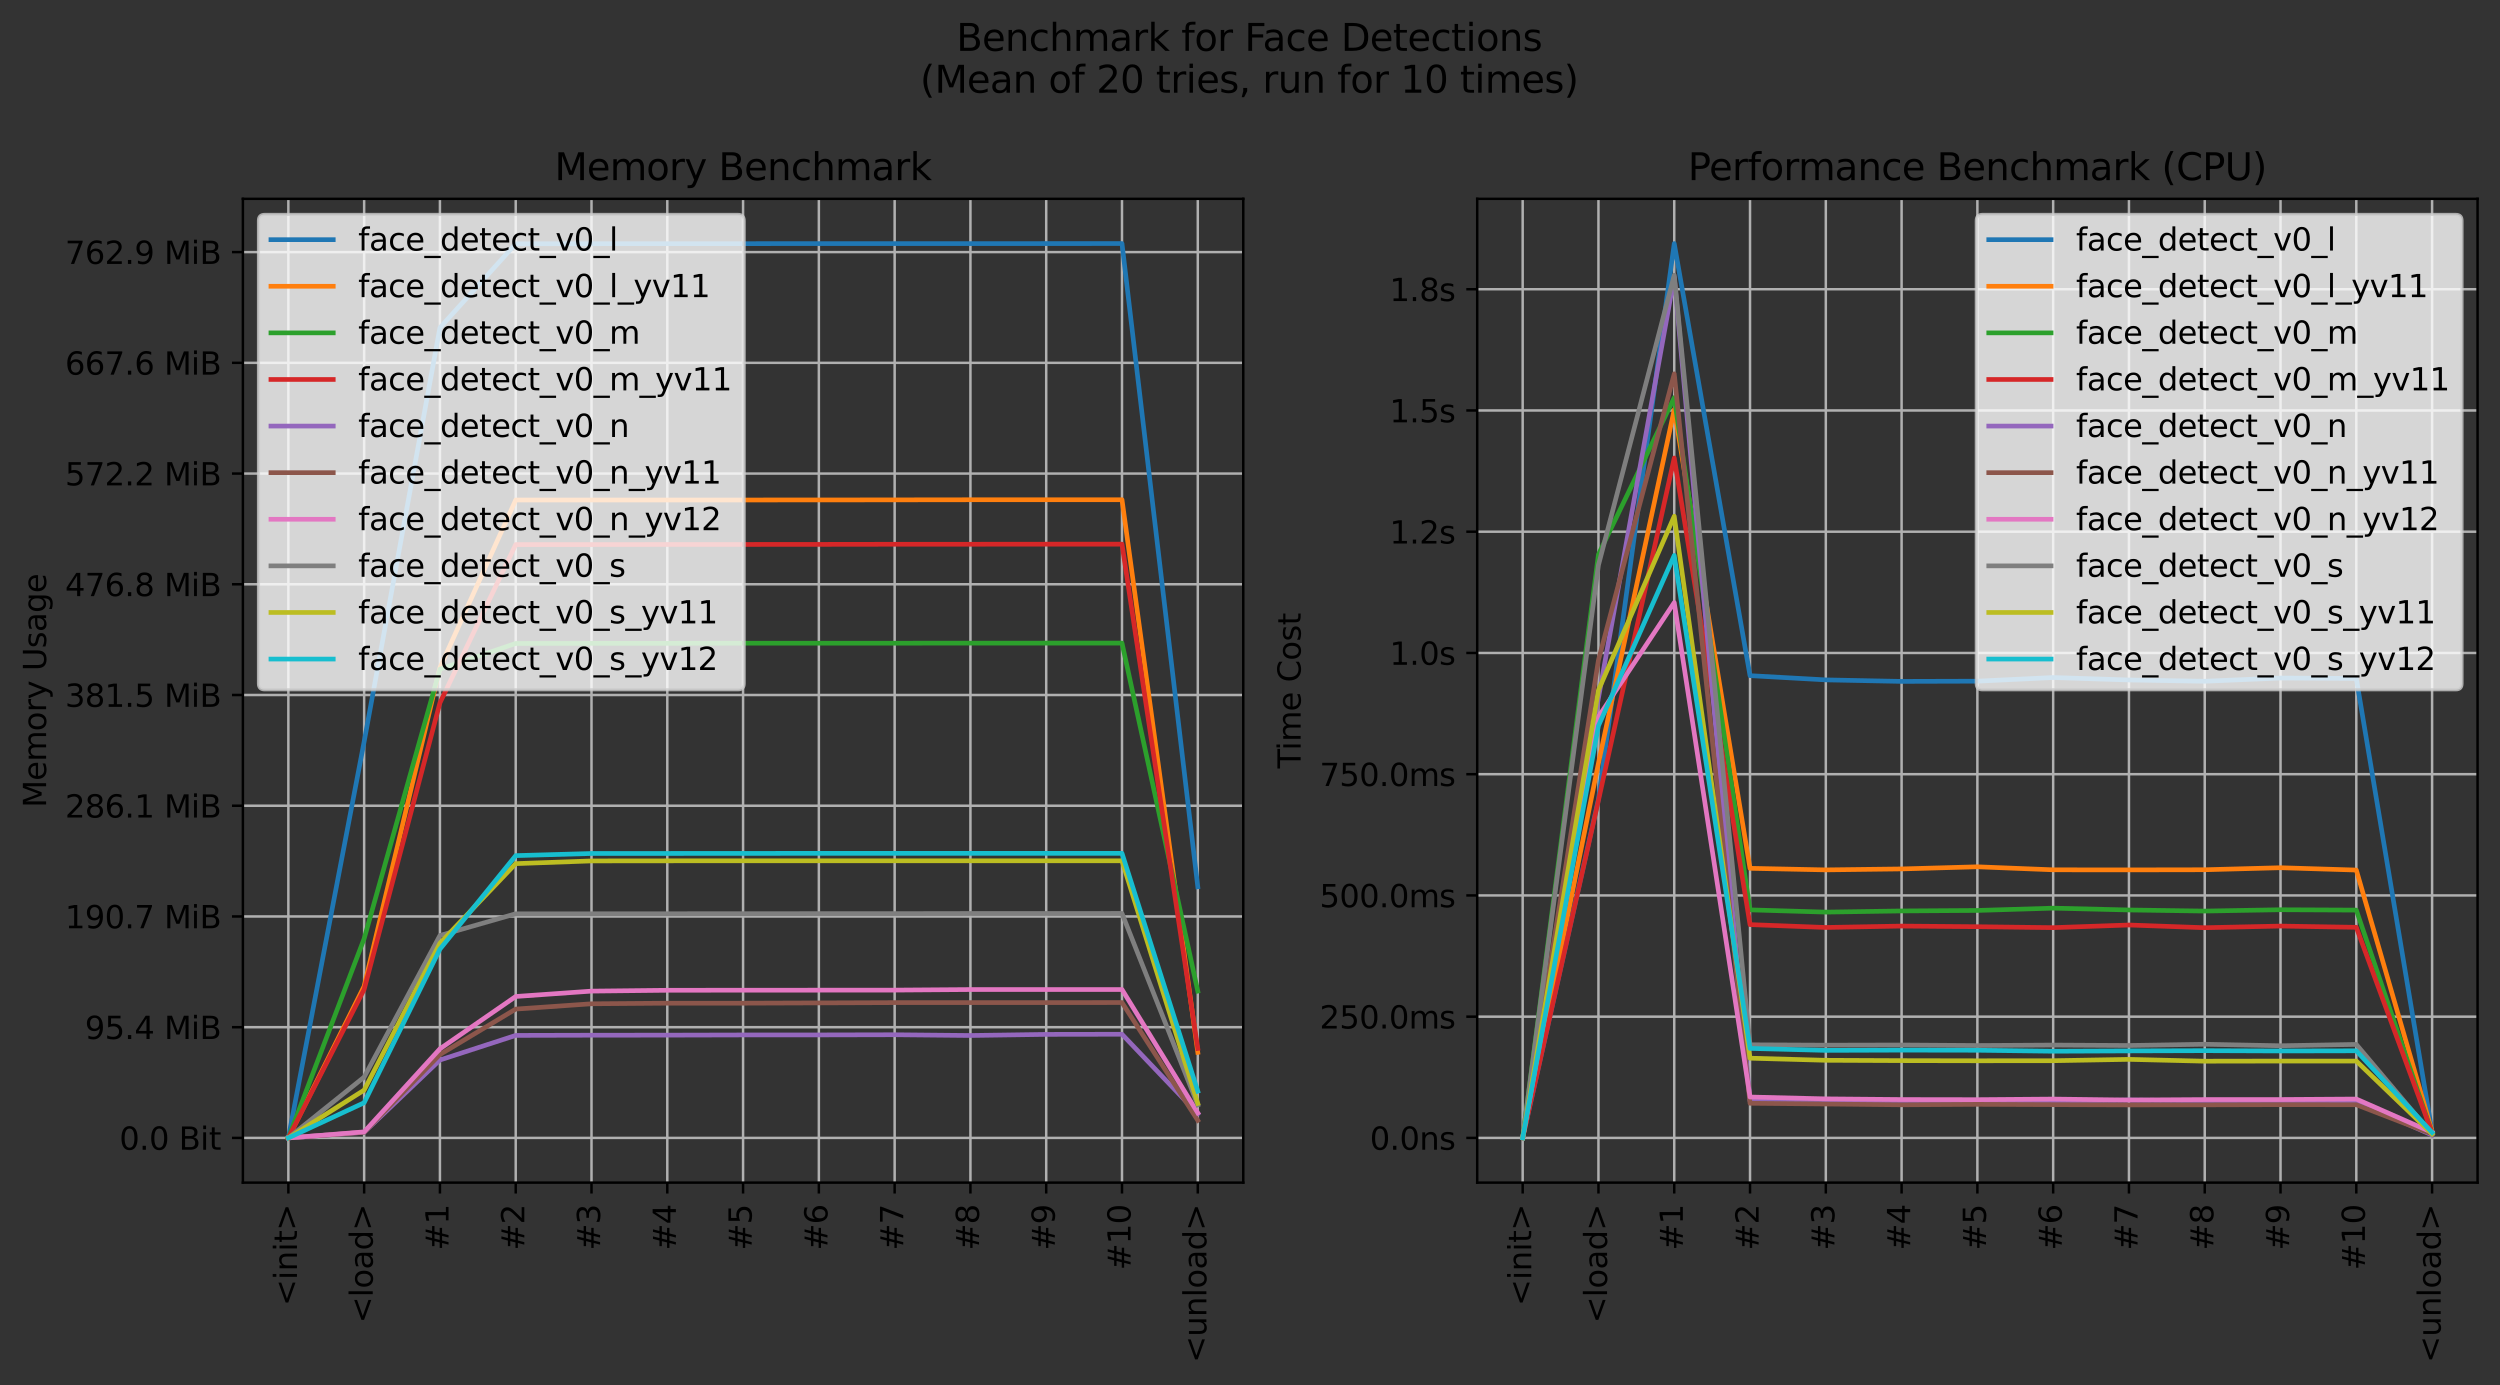 <?xml version="1.0" encoding="utf-8" standalone="no"?>
<!DOCTYPE svg PUBLIC "-//W3C//DTD SVG 1.1//EN"
  "http://www.w3.org/Graphics/SVG/1.1/DTD/svg11.dtd">
<svg xmlns:xlink="http://www.w3.org/1999/xlink" width="802.342pt" height="444.558pt" viewBox="0 0 802.342 444.558" xmlns="http://www.w3.org/2000/svg" version="1.1">
 <rect x="0" y="0" width="802.342" height="444.558" fill="#333333" stroke="none"/>
 <defs>
  <style type="text/css">*{stroke-linejoin: round; stroke-linecap: butt}</style>
 </defs>
 <g id="figure_1">
  <g id="patch_1">
   <path d="M 0 444.558 
L 802.342 444.558 
L 802.342 0 
L 0 0 
L 0 444.558 
z
" style="fill: none"/>
  </g>
  <g id="axes_1">
   <g id="patch_2">
    <path d="M 77.952 379.55 
L 399.007 379.55 
L 399.007 63.816 
L 77.952 63.816 
L 77.952 379.55 
z
" style="fill: none"/>
   </g>
   <g id="matplotlib.axis_1">
    <g id="xtick_1">
     <g id="line2d_1">
      <path d="M 92.545 379.55 
L 92.545 63.816 
" clip-path="url(#p1fce18f046)" style="fill: none; stroke: #b0b0b0; stroke-width: 0.8; stroke-linecap: square"/>
     </g>
     <g id="line2d_2">
      <defs>
       <path id="m19f870af9d" d="M 0 0 
L 0 3.5 
" style="stroke: #000000; stroke-width: 0.8"/>
      </defs>
      <g>
       <use xlink:href="#m19f870af9d" x="92.545" y="379.55" style="stroke: #000000; stroke-width: 0.8"/>
      </g>
     </g>
     <g id="text_1">
      <!-- &lt;init&gt; -->
      <g transform="translate(95.304 419.123) rotate(-90) scale(0.1 -0.1)">
       <defs>
        <path id="DejaVuSans-3c" d="M 4684 3150 
L 1459 2003 
L 4684 863 
L 4684 294 
L 678 1747 
L 678 2266 
L 4684 3719 
L 4684 3150 
z
" transform="scale(0.016)"/>
        <path id="DejaVuSans-69" d="M 603 3500 
L 1178 3500 
L 1178 0 
L 603 0 
L 603 3500 
z
M 603 4863 
L 1178 4863 
L 1178 4134 
L 603 4134 
L 603 4863 
z
" transform="scale(0.016)"/>
        <path id="DejaVuSans-6e" d="M 3513 2113 
L 3513 0 
L 2938 0 
L 2938 2094 
Q 2938 2591 2744 2837 
Q 2550 3084 2163 3084 
Q 1697 3084 1428 2787 
Q 1159 2491 1159 1978 
L 1159 0 
L 581 0 
L 581 3500 
L 1159 3500 
L 1159 2956 
Q 1366 3272 1645 3428 
Q 1925 3584 2291 3584 
Q 2894 3584 3203 3211 
Q 3513 2838 3513 2113 
z
" transform="scale(0.016)"/>
        <path id="DejaVuSans-74" d="M 1172 4494 
L 1172 3500 
L 2356 3500 
L 2356 3053 
L 1172 3053 
L 1172 1153 
Q 1172 725 1289 603 
Q 1406 481 1766 481 
L 2356 481 
L 2356 0 
L 1766 0 
Q 1100 0 847 248 
Q 594 497 594 1153 
L 594 3053 
L 172 3053 
L 172 3500 
L 594 3500 
L 594 4494 
L 1172 4494 
z
" transform="scale(0.016)"/>
        <path id="DejaVuSans-3e" d="M 678 3150 
L 678 3719 
L 4684 2266 
L 4684 1747 
L 678 294 
L 678 863 
L 3897 2003 
L 678 3150 
z
" transform="scale(0.016)"/>
       </defs>
       <use xlink:href="#DejaVuSans-3c"/>
       <use xlink:href="#DejaVuSans-69" x="83.789"/>
       <use xlink:href="#DejaVuSans-6e" x="111.572"/>
       <use xlink:href="#DejaVuSans-69" x="174.951"/>
       <use xlink:href="#DejaVuSans-74" x="202.734"/>
       <use xlink:href="#DejaVuSans-3e" x="241.943"/>
      </g>
     </g>
    </g>
    <g id="xtick_2">
     <g id="line2d_3">
      <path d="M 116.867 379.55 
L 116.867 63.816 
" clip-path="url(#p1fce18f046)" style="fill: none; stroke: #b0b0b0; stroke-width: 0.8; stroke-linecap: square"/>
     </g>
     <g id="line2d_4">
      <g>
       <use xlink:href="#m19f870af9d" x="116.867" y="379.55" style="stroke: #000000; stroke-width: 0.8"/>
      </g>
     </g>
     <g id="text_2">
      <!-- &lt;load&gt; -->
      <g transform="translate(119.627 424.683) rotate(-90) scale(0.1 -0.1)">
       <defs>
        <path id="DejaVuSans-6c" d="M 603 4863 
L 1178 4863 
L 1178 0 
L 603 0 
L 603 4863 
z
" transform="scale(0.016)"/>
        <path id="DejaVuSans-6f" d="M 1959 3097 
Q 1497 3097 1228 2736 
Q 959 2375 959 1747 
Q 959 1119 1226 758 
Q 1494 397 1959 397 
Q 2419 397 2687 759 
Q 2956 1122 2956 1747 
Q 2956 2369 2687 2733 
Q 2419 3097 1959 3097 
z
M 1959 3584 
Q 2709 3584 3137 3096 
Q 3566 2609 3566 1747 
Q 3566 888 3137 398 
Q 2709 -91 1959 -91 
Q 1206 -91 779 398 
Q 353 888 353 1747 
Q 353 2609 779 3096 
Q 1206 3584 1959 3584 
z
" transform="scale(0.016)"/>
        <path id="DejaVuSans-61" d="M 2194 1759 
Q 1497 1759 1228 1600 
Q 959 1441 959 1056 
Q 959 750 1161 570 
Q 1363 391 1709 391 
Q 2188 391 2477 730 
Q 2766 1069 2766 1631 
L 2766 1759 
L 2194 1759 
z
M 3341 1997 
L 3341 0 
L 2766 0 
L 2766 531 
Q 2569 213 2275 61 
Q 1981 -91 1556 -91 
Q 1019 -91 701 211 
Q 384 513 384 1019 
Q 384 1609 779 1909 
Q 1175 2209 1959 2209 
L 2766 2209 
L 2766 2266 
Q 2766 2663 2505 2880 
Q 2244 3097 1772 3097 
Q 1472 3097 1187 3025 
Q 903 2953 641 2809 
L 641 3341 
Q 956 3463 1253 3523 
Q 1550 3584 1831 3584 
Q 2591 3584 2966 3190 
Q 3341 2797 3341 1997 
z
" transform="scale(0.016)"/>
        <path id="DejaVuSans-64" d="M 2906 2969 
L 2906 4863 
L 3481 4863 
L 3481 0 
L 2906 0 
L 2906 525 
Q 2725 213 2448 61 
Q 2172 -91 1784 -91 
Q 1150 -91 751 415 
Q 353 922 353 1747 
Q 353 2572 751 3078 
Q 1150 3584 1784 3584 
Q 2172 3584 2448 3432 
Q 2725 3281 2906 2969 
z
M 947 1747 
Q 947 1113 1208 752 
Q 1469 391 1925 391 
Q 2381 391 2643 752 
Q 2906 1113 2906 1747 
Q 2906 2381 2643 2742 
Q 2381 3103 1925 3103 
Q 1469 3103 1208 2742 
Q 947 2381 947 1747 
z
" transform="scale(0.016)"/>
       </defs>
       <use xlink:href="#DejaVuSans-3c"/>
       <use xlink:href="#DejaVuSans-6c" x="83.789"/>
       <use xlink:href="#DejaVuSans-6f" x="111.572"/>
       <use xlink:href="#DejaVuSans-61" x="172.754"/>
       <use xlink:href="#DejaVuSans-64" x="234.033"/>
       <use xlink:href="#DejaVuSans-3e" x="297.51"/>
      </g>
     </g>
    </g>
    <g id="xtick_3">
     <g id="line2d_5">
      <path d="M 141.19 379.55 
L 141.19 63.816 
" clip-path="url(#p1fce18f046)" style="fill: none; stroke: #b0b0b0; stroke-width: 0.8; stroke-linecap: square"/>
     </g>
     <g id="line2d_6">
      <g>
       <use xlink:href="#m19f870af9d" x="141.19" y="379.55" style="stroke: #000000; stroke-width: 0.8"/>
      </g>
     </g>
     <g id="text_3">
      <!-- #1 -->
      <g transform="translate(143.949 401.292) rotate(-90) scale(0.1 -0.1)">
       <defs>
        <path id="DejaVuSans-23" d="M 3272 2816 
L 2363 2816 
L 2100 1772 
L 3016 1772 
L 3272 2816 
z
M 2803 4594 
L 2478 3297 
L 3391 3297 
L 3719 4594 
L 4219 4594 
L 3897 3297 
L 4872 3297 
L 4872 2816 
L 3775 2816 
L 3519 1772 
L 4513 1772 
L 4513 1294 
L 3397 1294 
L 3072 0 
L 2572 0 
L 2894 1294 
L 1978 1294 
L 1656 0 
L 1153 0 
L 1478 1294 
L 494 1294 
L 494 1772 
L 1594 1772 
L 1856 2816 
L 850 2816 
L 850 3297 
L 1978 3297 
L 2297 4594 
L 2803 4594 
z
" transform="scale(0.016)"/>
        <path id="DejaVuSans-31" d="M 794 531 
L 1825 531 
L 1825 4091 
L 703 3866 
L 703 4441 
L 1819 4666 
L 2450 4666 
L 2450 531 
L 3481 531 
L 3481 0 
L 794 0 
L 794 531 
z
" transform="scale(0.016)"/>
       </defs>
       <use xlink:href="#DejaVuSans-23"/>
       <use xlink:href="#DejaVuSans-31" x="83.789"/>
      </g>
     </g>
    </g>
    <g id="xtick_4">
     <g id="line2d_7">
      <path d="M 165.512 379.55 
L 165.512 63.816 
" clip-path="url(#p1fce18f046)" style="fill: none; stroke: #b0b0b0; stroke-width: 0.8; stroke-linecap: square"/>
     </g>
     <g id="line2d_8">
      <g>
       <use xlink:href="#m19f870af9d" x="165.512" y="379.55" style="stroke: #000000; stroke-width: 0.8"/>
      </g>
     </g>
     <g id="text_4">
      <!-- #2 -->
      <g transform="translate(168.271 401.292) rotate(-90) scale(0.1 -0.1)">
       <defs>
        <path id="DejaVuSans-32" d="M 1228 531 
L 3431 531 
L 3431 0 
L 469 0 
L 469 531 
Q 828 903 1448 1529 
Q 2069 2156 2228 2338 
Q 2531 2678 2651 2914 
Q 2772 3150 2772 3378 
Q 2772 3750 2511 3984 
Q 2250 4219 1831 4219 
Q 1534 4219 1204 4116 
Q 875 4013 500 3803 
L 500 4441 
Q 881 4594 1212 4672 
Q 1544 4750 1819 4750 
Q 2544 4750 2975 4387 
Q 3406 4025 3406 3419 
Q 3406 3131 3298 2873 
Q 3191 2616 2906 2266 
Q 2828 2175 2409 1742 
Q 1991 1309 1228 531 
z
" transform="scale(0.016)"/>
       </defs>
       <use xlink:href="#DejaVuSans-23"/>
       <use xlink:href="#DejaVuSans-32" x="83.789"/>
      </g>
     </g>
    </g>
    <g id="xtick_5">
     <g id="line2d_9">
      <path d="M 189.834 379.55 
L 189.834 63.816 
" clip-path="url(#p1fce18f046)" style="fill: none; stroke: #b0b0b0; stroke-width: 0.8; stroke-linecap: square"/>
     </g>
     <g id="line2d_10">
      <g>
       <use xlink:href="#m19f870af9d" x="189.834" y="379.55" style="stroke: #000000; stroke-width: 0.8"/>
      </g>
     </g>
     <g id="text_5">
      <!-- #3 -->
      <g transform="translate(192.594 401.292) rotate(-90) scale(0.1 -0.1)">
       <defs>
        <path id="DejaVuSans-33" d="M 2597 2516 
Q 3050 2419 3304 2112 
Q 3559 1806 3559 1356 
Q 3559 666 3084 287 
Q 2609 -91 1734 -91 
Q 1441 -91 1130 -33 
Q 819 25 488 141 
L 488 750 
Q 750 597 1062 519 
Q 1375 441 1716 441 
Q 2309 441 2620 675 
Q 2931 909 2931 1356 
Q 2931 1769 2642 2001 
Q 2353 2234 1838 2234 
L 1294 2234 
L 1294 2753 
L 1863 2753 
Q 2328 2753 2575 2939 
Q 2822 3125 2822 3475 
Q 2822 3834 2567 4026 
Q 2313 4219 1838 4219 
Q 1578 4219 1281 4162 
Q 984 4106 628 3988 
L 628 4550 
Q 988 4650 1302 4700 
Q 1616 4750 1894 4750 
Q 2613 4750 3031 4423 
Q 3450 4097 3450 3541 
Q 3450 3153 3228 2886 
Q 3006 2619 2597 2516 
z
" transform="scale(0.016)"/>
       </defs>
       <use xlink:href="#DejaVuSans-23"/>
       <use xlink:href="#DejaVuSans-33" x="83.789"/>
      </g>
     </g>
    </g>
    <g id="xtick_6">
     <g id="line2d_11">
      <path d="M 214.157 379.55 
L 214.157 63.816 
" clip-path="url(#p1fce18f046)" style="fill: none; stroke: #b0b0b0; stroke-width: 0.8; stroke-linecap: square"/>
     </g>
     <g id="line2d_12">
      <g>
       <use xlink:href="#m19f870af9d" x="214.157" y="379.55" style="stroke: #000000; stroke-width: 0.8"/>
      </g>
     </g>
     <g id="text_6">
      <!-- #4 -->
      <g transform="translate(216.916 401.292) rotate(-90) scale(0.1 -0.1)">
       <defs>
        <path id="DejaVuSans-34" d="M 2419 4116 
L 825 1625 
L 2419 1625 
L 2419 4116 
z
M 2253 4666 
L 3047 4666 
L 3047 1625 
L 3713 1625 
L 3713 1100 
L 3047 1100 
L 3047 0 
L 2419 0 
L 2419 1100 
L 313 1100 
L 313 1709 
L 2253 4666 
z
" transform="scale(0.016)"/>
       </defs>
       <use xlink:href="#DejaVuSans-23"/>
       <use xlink:href="#DejaVuSans-34" x="83.789"/>
      </g>
     </g>
    </g>
    <g id="xtick_7">
     <g id="line2d_13">
      <path d="M 238.479 379.55 
L 238.479 63.816 
" clip-path="url(#p1fce18f046)" style="fill: none; stroke: #b0b0b0; stroke-width: 0.8; stroke-linecap: square"/>
     </g>
     <g id="line2d_14">
      <g>
       <use xlink:href="#m19f870af9d" x="238.479" y="379.55" style="stroke: #000000; stroke-width: 0.8"/>
      </g>
     </g>
     <g id="text_7">
      <!-- #5 -->
      <g transform="translate(241.238 401.292) rotate(-90) scale(0.1 -0.1)">
       <defs>
        <path id="DejaVuSans-35" d="M 691 4666 
L 3169 4666 
L 3169 4134 
L 1269 4134 
L 1269 2991 
Q 1406 3038 1543 3061 
Q 1681 3084 1819 3084 
Q 2600 3084 3056 2656 
Q 3513 2228 3513 1497 
Q 3513 744 3044 326 
Q 2575 -91 1722 -91 
Q 1428 -91 1123 -41 
Q 819 9 494 109 
L 494 744 
Q 775 591 1075 516 
Q 1375 441 1709 441 
Q 2250 441 2565 725 
Q 2881 1009 2881 1497 
Q 2881 1984 2565 2268 
Q 2250 2553 1709 2553 
Q 1456 2553 1204 2497 
Q 953 2441 691 2322 
L 691 4666 
z
" transform="scale(0.016)"/>
       </defs>
       <use xlink:href="#DejaVuSans-23"/>
       <use xlink:href="#DejaVuSans-35" x="83.789"/>
      </g>
     </g>
    </g>
    <g id="xtick_8">
     <g id="line2d_15">
      <path d="M 262.801 379.55 
L 262.801 63.816 
" clip-path="url(#p1fce18f046)" style="fill: none; stroke: #b0b0b0; stroke-width: 0.8; stroke-linecap: square"/>
     </g>
     <g id="line2d_16">
      <g>
       <use xlink:href="#m19f870af9d" x="262.801" y="379.55" style="stroke: #000000; stroke-width: 0.8"/>
      </g>
     </g>
     <g id="text_8">
      <!-- #6 -->
      <g transform="translate(265.561 401.292) rotate(-90) scale(0.1 -0.1)">
       <defs>
        <path id="DejaVuSans-36" d="M 2113 2584 
Q 1688 2584 1439 2293 
Q 1191 2003 1191 1497 
Q 1191 994 1439 701 
Q 1688 409 2113 409 
Q 2538 409 2786 701 
Q 3034 994 3034 1497 
Q 3034 2003 2786 2293 
Q 2538 2584 2113 2584 
z
M 3366 4563 
L 3366 3988 
Q 3128 4100 2886 4159 
Q 2644 4219 2406 4219 
Q 1781 4219 1451 3797 
Q 1122 3375 1075 2522 
Q 1259 2794 1537 2939 
Q 1816 3084 2150 3084 
Q 2853 3084 3261 2657 
Q 3669 2231 3669 1497 
Q 3669 778 3244 343 
Q 2819 -91 2113 -91 
Q 1303 -91 875 529 
Q 447 1150 447 2328 
Q 447 3434 972 4092 
Q 1497 4750 2381 4750 
Q 2619 4750 2861 4703 
Q 3103 4656 3366 4563 
z
" transform="scale(0.016)"/>
       </defs>
       <use xlink:href="#DejaVuSans-23"/>
       <use xlink:href="#DejaVuSans-36" x="83.789"/>
      </g>
     </g>
    </g>
    <g id="xtick_9">
     <g id="line2d_17">
      <path d="M 287.124 379.55 
L 287.124 63.816 
" clip-path="url(#p1fce18f046)" style="fill: none; stroke: #b0b0b0; stroke-width: 0.8; stroke-linecap: square"/>
     </g>
     <g id="line2d_18">
      <g>
       <use xlink:href="#m19f870af9d" x="287.124" y="379.55" style="stroke: #000000; stroke-width: 0.8"/>
      </g>
     </g>
     <g id="text_9">
      <!-- #7 -->
      <g transform="translate(289.883 401.292) rotate(-90) scale(0.1 -0.1)">
       <defs>
        <path id="DejaVuSans-37" d="M 525 4666 
L 3525 4666 
L 3525 4397 
L 1831 0 
L 1172 0 
L 2766 4134 
L 525 4134 
L 525 4666 
z
" transform="scale(0.016)"/>
       </defs>
       <use xlink:href="#DejaVuSans-23"/>
       <use xlink:href="#DejaVuSans-37" x="83.789"/>
      </g>
     </g>
    </g>
    <g id="xtick_10">
     <g id="line2d_19">
      <path d="M 311.446 379.55 
L 311.446 63.816 
" clip-path="url(#p1fce18f046)" style="fill: none; stroke: #b0b0b0; stroke-width: 0.8; stroke-linecap: square"/>
     </g>
     <g id="line2d_20">
      <g>
       <use xlink:href="#m19f870af9d" x="311.446" y="379.55" style="stroke: #000000; stroke-width: 0.8"/>
      </g>
     </g>
     <g id="text_10">
      <!-- #8 -->
      <g transform="translate(314.205 401.292) rotate(-90) scale(0.1 -0.1)">
       <defs>
        <path id="DejaVuSans-38" d="M 2034 2216 
Q 1584 2216 1326 1975 
Q 1069 1734 1069 1313 
Q 1069 891 1326 650 
Q 1584 409 2034 409 
Q 2484 409 2743 651 
Q 3003 894 3003 1313 
Q 3003 1734 2745 1975 
Q 2488 2216 2034 2216 
z
M 1403 2484 
Q 997 2584 770 2862 
Q 544 3141 544 3541 
Q 544 4100 942 4425 
Q 1341 4750 2034 4750 
Q 2731 4750 3128 4425 
Q 3525 4100 3525 3541 
Q 3525 3141 3298 2862 
Q 3072 2584 2669 2484 
Q 3125 2378 3379 2068 
Q 3634 1759 3634 1313 
Q 3634 634 3220 271 
Q 2806 -91 2034 -91 
Q 1263 -91 848 271 
Q 434 634 434 1313 
Q 434 1759 690 2068 
Q 947 2378 1403 2484 
z
M 1172 3481 
Q 1172 3119 1398 2916 
Q 1625 2713 2034 2713 
Q 2441 2713 2670 2916 
Q 2900 3119 2900 3481 
Q 2900 3844 2670 4047 
Q 2441 4250 2034 4250 
Q 1625 4250 1398 4047 
Q 1172 3844 1172 3481 
z
" transform="scale(0.016)"/>
       </defs>
       <use xlink:href="#DejaVuSans-23"/>
       <use xlink:href="#DejaVuSans-38" x="83.789"/>
      </g>
     </g>
    </g>
    <g id="xtick_11">
     <g id="line2d_21">
      <path d="M 335.768 379.55 
L 335.768 63.816 
" clip-path="url(#p1fce18f046)" style="fill: none; stroke: #b0b0b0; stroke-width: 0.8; stroke-linecap: square"/>
     </g>
     <g id="line2d_22">
      <g>
       <use xlink:href="#m19f870af9d" x="335.768" y="379.55" style="stroke: #000000; stroke-width: 0.8"/>
      </g>
     </g>
     <g id="text_11">
      <!-- #9 -->
      <g transform="translate(338.528 401.292) rotate(-90) scale(0.1 -0.1)">
       <defs>
        <path id="DejaVuSans-39" d="M 703 97 
L 703 672 
Q 941 559 1184 500 
Q 1428 441 1663 441 
Q 2288 441 2617 861 
Q 2947 1281 2994 2138 
Q 2813 1869 2534 1725 
Q 2256 1581 1919 1581 
Q 1219 1581 811 2004 
Q 403 2428 403 3163 
Q 403 3881 828 4315 
Q 1253 4750 1959 4750 
Q 2769 4750 3195 4129 
Q 3622 3509 3622 2328 
Q 3622 1225 3098 567 
Q 2575 -91 1691 -91 
Q 1453 -91 1209 -44 
Q 966 3 703 97 
z
M 1959 2075 
Q 2384 2075 2632 2365 
Q 2881 2656 2881 3163 
Q 2881 3666 2632 3958 
Q 2384 4250 1959 4250 
Q 1534 4250 1286 3958 
Q 1038 3666 1038 3163 
Q 1038 2656 1286 2365 
Q 1534 2075 1959 2075 
z
" transform="scale(0.016)"/>
       </defs>
       <use xlink:href="#DejaVuSans-23"/>
       <use xlink:href="#DejaVuSans-39" x="83.789"/>
      </g>
     </g>
    </g>
    <g id="xtick_12">
     <g id="line2d_23">
      <path d="M 360.091 379.55 
L 360.091 63.816 
" clip-path="url(#p1fce18f046)" style="fill: none; stroke: #b0b0b0; stroke-width: 0.8; stroke-linecap: square"/>
     </g>
     <g id="line2d_24">
      <g>
       <use xlink:href="#m19f870af9d" x="360.091" y="379.55" style="stroke: #000000; stroke-width: 0.8"/>
      </g>
     </g>
     <g id="text_12">
      <!-- #10 -->
      <g transform="translate(362.85 407.655) rotate(-90) scale(0.1 -0.1)">
       <defs>
        <path id="DejaVuSans-30" d="M 2034 4250 
Q 1547 4250 1301 3770 
Q 1056 3291 1056 2328 
Q 1056 1369 1301 889 
Q 1547 409 2034 409 
Q 2525 409 2770 889 
Q 3016 1369 3016 2328 
Q 3016 3291 2770 3770 
Q 2525 4250 2034 4250 
z
M 2034 4750 
Q 2819 4750 3233 4129 
Q 3647 3509 3647 2328 
Q 3647 1150 3233 529 
Q 2819 -91 2034 -91 
Q 1250 -91 836 529 
Q 422 1150 422 2328 
Q 422 3509 836 4129 
Q 1250 4750 2034 4750 
z
" transform="scale(0.016)"/>
       </defs>
       <use xlink:href="#DejaVuSans-23"/>
       <use xlink:href="#DejaVuSans-31" x="83.789"/>
       <use xlink:href="#DejaVuSans-30" x="147.412"/>
      </g>
     </g>
    </g>
    <g id="xtick_13">
     <g id="line2d_25">
      <path d="M 384.413 379.55 
L 384.413 63.816 
" clip-path="url(#p1fce18f046)" style="fill: none; stroke: #b0b0b0; stroke-width: 0.8; stroke-linecap: square"/>
     </g>
     <g id="line2d_26">
      <g>
       <use xlink:href="#m19f870af9d" x="384.413" y="379.55" style="stroke: #000000; stroke-width: 0.8"/>
      </g>
     </g>
     <g id="text_13">
      <!-- &lt;unload&gt; -->
      <g transform="translate(387.173 437.358) rotate(-90) scale(0.1 -0.1)">
       <defs>
        <path id="DejaVuSans-75" d="M 544 1381 
L 544 3500 
L 1119 3500 
L 1119 1403 
Q 1119 906 1312 657 
Q 1506 409 1894 409 
Q 2359 409 2629 706 
Q 2900 1003 2900 1516 
L 2900 3500 
L 3475 3500 
L 3475 0 
L 2900 0 
L 2900 538 
Q 2691 219 2414 64 
Q 2138 -91 1772 -91 
Q 1169 -91 856 284 
Q 544 659 544 1381 
z
M 1991 3584 
L 1991 3584 
z
" transform="scale(0.016)"/>
       </defs>
       <use xlink:href="#DejaVuSans-3c"/>
       <use xlink:href="#DejaVuSans-75" x="83.789"/>
       <use xlink:href="#DejaVuSans-6e" x="147.168"/>
       <use xlink:href="#DejaVuSans-6c" x="210.547"/>
       <use xlink:href="#DejaVuSans-6f" x="238.33"/>
       <use xlink:href="#DejaVuSans-61" x="299.512"/>
       <use xlink:href="#DejaVuSans-64" x="360.791"/>
       <use xlink:href="#DejaVuSans-3e" x="424.268"/>
      </g>
     </g>
    </g>
   </g>
   <g id="matplotlib.axis_2">
    <g id="ytick_1">
     <g id="line2d_27">
      <path d="M 77.952 365.198 
L 399.007 365.198 
" clip-path="url(#p1fce18f046)" style="fill: none; stroke: #b0b0b0; stroke-width: 0.8; stroke-linecap: square"/>
     </g>
     <g id="line2d_28">
      <defs>
       <path id="m6164fade07" d="M 0 0 
L -3.5 0 
" style="stroke: #000000; stroke-width: 0.8"/>
      </defs>
      <g>
       <use xlink:href="#m6164fade07" x="77.952" y="365.198" style="stroke: #000000; stroke-width: 0.8"/>
      </g>
     </g>
     <g id="text_14">
      <!-- 0.0 Bit -->
      <g transform="translate(38.311 368.998) scale(0.1 -0.1)">
       <defs>
        <path id="DejaVuSans-2e" d="M 684 794 
L 1344 794 
L 1344 0 
L 684 0 
L 684 794 
z
" transform="scale(0.016)"/>
        <path id="DejaVuSans-20" transform="scale(0.016)"/>
        <path id="DejaVuSans-42" d="M 1259 2228 
L 1259 519 
L 2272 519 
Q 2781 519 3026 730 
Q 3272 941 3272 1375 
Q 3272 1813 3026 2020 
Q 2781 2228 2272 2228 
L 1259 2228 
z
M 1259 4147 
L 1259 2741 
L 2194 2741 
Q 2656 2741 2882 2914 
Q 3109 3088 3109 3444 
Q 3109 3797 2882 3972 
Q 2656 4147 2194 4147 
L 1259 4147 
z
M 628 4666 
L 2241 4666 
Q 2963 4666 3353 4366 
Q 3744 4066 3744 3513 
Q 3744 3084 3544 2831 
Q 3344 2578 2956 2516 
Q 3422 2416 3680 2098 
Q 3938 1781 3938 1306 
Q 3938 681 3513 340 
Q 3088 0 2303 0 
L 628 0 
L 628 4666 
z
" transform="scale(0.016)"/>
       </defs>
       <use xlink:href="#DejaVuSans-30"/>
       <use xlink:href="#DejaVuSans-2e" x="63.623"/>
       <use xlink:href="#DejaVuSans-30" x="95.41"/>
       <use xlink:href="#DejaVuSans-20" x="159.033"/>
       <use xlink:href="#DejaVuSans-42" x="190.82"/>
       <use xlink:href="#DejaVuSans-69" x="259.424"/>
       <use xlink:href="#DejaVuSans-74" x="287.207"/>
      </g>
     </g>
    </g>
    <g id="ytick_2">
     <g id="line2d_29">
      <path d="M 77.952 329.662 
L 399.007 329.662 
" clip-path="url(#p1fce18f046)" style="fill: none; stroke: #b0b0b0; stroke-width: 0.8; stroke-linecap: square"/>
     </g>
     <g id="line2d_30">
      <g>
       <use xlink:href="#m6164fade07" x="77.952" y="329.662" style="stroke: #000000; stroke-width: 0.8"/>
      </g>
     </g>
     <g id="text_15">
      <!-- 95.4 MiB -->
      <g transform="translate(27.241 333.461) scale(0.1 -0.1)">
       <defs>
        <path id="DejaVuSans-4d" d="M 628 4666 
L 1569 4666 
L 2759 1491 
L 3956 4666 
L 4897 4666 
L 4897 0 
L 4281 0 
L 4281 4097 
L 3078 897 
L 2444 897 
L 1241 4097 
L 1241 0 
L 628 0 
L 628 4666 
z
" transform="scale(0.016)"/>
       </defs>
       <use xlink:href="#DejaVuSans-39"/>
       <use xlink:href="#DejaVuSans-35" x="63.623"/>
       <use xlink:href="#DejaVuSans-2e" x="127.246"/>
       <use xlink:href="#DejaVuSans-34" x="159.033"/>
       <use xlink:href="#DejaVuSans-20" x="222.656"/>
       <use xlink:href="#DejaVuSans-4d" x="254.443"/>
       <use xlink:href="#DejaVuSans-69" x="340.723"/>
       <use xlink:href="#DejaVuSans-42" x="368.506"/>
      </g>
     </g>
    </g>
    <g id="ytick_3">
     <g id="line2d_31">
      <path d="M 77.952 294.125 
L 399.007 294.125 
" clip-path="url(#p1fce18f046)" style="fill: none; stroke: #b0b0b0; stroke-width: 0.8; stroke-linecap: square"/>
     </g>
     <g id="line2d_32">
      <g>
       <use xlink:href="#m6164fade07" x="77.952" y="294.125" style="stroke: #000000; stroke-width: 0.8"/>
      </g>
     </g>
     <g id="text_16">
      <!-- 190.7 MiB -->
      <g transform="translate(20.878 297.924) scale(0.1 -0.1)">
       <use xlink:href="#DejaVuSans-31"/>
       <use xlink:href="#DejaVuSans-39" x="63.623"/>
       <use xlink:href="#DejaVuSans-30" x="127.246"/>
       <use xlink:href="#DejaVuSans-2e" x="190.869"/>
       <use xlink:href="#DejaVuSans-37" x="222.656"/>
       <use xlink:href="#DejaVuSans-20" x="286.279"/>
       <use xlink:href="#DejaVuSans-4d" x="318.066"/>
       <use xlink:href="#DejaVuSans-69" x="404.346"/>
       <use xlink:href="#DejaVuSans-42" x="432.129"/>
      </g>
     </g>
    </g>
    <g id="ytick_4">
     <g id="line2d_33">
      <path d="M 77.952 258.588 
L 399.007 258.588 
" clip-path="url(#p1fce18f046)" style="fill: none; stroke: #b0b0b0; stroke-width: 0.8; stroke-linecap: square"/>
     </g>
     <g id="line2d_34">
      <g>
       <use xlink:href="#m6164fade07" x="77.952" y="258.588" style="stroke: #000000; stroke-width: 0.8"/>
      </g>
     </g>
     <g id="text_17">
      <!-- 286.1 MiB -->
      <g transform="translate(20.878 262.387) scale(0.1 -0.1)">
       <use xlink:href="#DejaVuSans-32"/>
       <use xlink:href="#DejaVuSans-38" x="63.623"/>
       <use xlink:href="#DejaVuSans-36" x="127.246"/>
       <use xlink:href="#DejaVuSans-2e" x="190.869"/>
       <use xlink:href="#DejaVuSans-31" x="222.656"/>
       <use xlink:href="#DejaVuSans-20" x="286.279"/>
       <use xlink:href="#DejaVuSans-4d" x="318.066"/>
       <use xlink:href="#DejaVuSans-69" x="404.346"/>
       <use xlink:href="#DejaVuSans-42" x="432.129"/>
      </g>
     </g>
    </g>
    <g id="ytick_5">
     <g id="line2d_35">
      <path d="M 77.952 223.051 
L 399.007 223.051 
" clip-path="url(#p1fce18f046)" style="fill: none; stroke: #b0b0b0; stroke-width: 0.8; stroke-linecap: square"/>
     </g>
     <g id="line2d_36">
      <g>
       <use xlink:href="#m6164fade07" x="77.952" y="223.051" style="stroke: #000000; stroke-width: 0.8"/>
      </g>
     </g>
     <g id="text_18">
      <!-- 381.5 MiB -->
      <g transform="translate(20.878 226.851) scale(0.1 -0.1)">
       <use xlink:href="#DejaVuSans-33"/>
       <use xlink:href="#DejaVuSans-38" x="63.623"/>
       <use xlink:href="#DejaVuSans-31" x="127.246"/>
       <use xlink:href="#DejaVuSans-2e" x="190.869"/>
       <use xlink:href="#DejaVuSans-35" x="222.656"/>
       <use xlink:href="#DejaVuSans-20" x="286.279"/>
       <use xlink:href="#DejaVuSans-4d" x="318.066"/>
       <use xlink:href="#DejaVuSans-69" x="404.346"/>
       <use xlink:href="#DejaVuSans-42" x="432.129"/>
      </g>
     </g>
    </g>
    <g id="ytick_6">
     <g id="line2d_37">
      <path d="M 77.952 187.514 
L 399.007 187.514 
" clip-path="url(#p1fce18f046)" style="fill: none; stroke: #b0b0b0; stroke-width: 0.8; stroke-linecap: square"/>
     </g>
     <g id="line2d_38">
      <g>
       <use xlink:href="#m6164fade07" x="77.952" y="187.514" style="stroke: #000000; stroke-width: 0.8"/>
      </g>
     </g>
     <g id="text_19">
      <!-- 476.8 MiB -->
      <g transform="translate(20.878 191.314) scale(0.1 -0.1)">
       <use xlink:href="#DejaVuSans-34"/>
       <use xlink:href="#DejaVuSans-37" x="63.623"/>
       <use xlink:href="#DejaVuSans-36" x="127.246"/>
       <use xlink:href="#DejaVuSans-2e" x="190.869"/>
       <use xlink:href="#DejaVuSans-38" x="222.656"/>
       <use xlink:href="#DejaVuSans-20" x="286.279"/>
       <use xlink:href="#DejaVuSans-4d" x="318.066"/>
       <use xlink:href="#DejaVuSans-69" x="404.346"/>
       <use xlink:href="#DejaVuSans-42" x="432.129"/>
      </g>
     </g>
    </g>
    <g id="ytick_7">
     <g id="line2d_39">
      <path d="M 77.952 151.978 
L 399.007 151.978 
" clip-path="url(#p1fce18f046)" style="fill: none; stroke: #b0b0b0; stroke-width: 0.8; stroke-linecap: square"/>
     </g>
     <g id="line2d_40">
      <g>
       <use xlink:href="#m6164fade07" x="77.952" y="151.978" style="stroke: #000000; stroke-width: 0.8"/>
      </g>
     </g>
     <g id="text_20">
      <!-- 572.2 MiB -->
      <g transform="translate(20.878 155.777) scale(0.1 -0.1)">
       <use xlink:href="#DejaVuSans-35"/>
       <use xlink:href="#DejaVuSans-37" x="63.623"/>
       <use xlink:href="#DejaVuSans-32" x="127.246"/>
       <use xlink:href="#DejaVuSans-2e" x="190.869"/>
       <use xlink:href="#DejaVuSans-32" x="222.656"/>
       <use xlink:href="#DejaVuSans-20" x="286.279"/>
       <use xlink:href="#DejaVuSans-4d" x="318.066"/>
       <use xlink:href="#DejaVuSans-69" x="404.346"/>
       <use xlink:href="#DejaVuSans-42" x="432.129"/>
      </g>
     </g>
    </g>
    <g id="ytick_8">
     <g id="line2d_41">
      <path d="M 77.952 116.441 
L 399.007 116.441 
" clip-path="url(#p1fce18f046)" style="fill: none; stroke: #b0b0b0; stroke-width: 0.8; stroke-linecap: square"/>
     </g>
     <g id="line2d_42">
      <g>
       <use xlink:href="#m6164fade07" x="77.952" y="116.441" style="stroke: #000000; stroke-width: 0.8"/>
      </g>
     </g>
     <g id="text_21">
      <!-- 667.6 MiB -->
      <g transform="translate(20.878 120.24) scale(0.1 -0.1)">
       <use xlink:href="#DejaVuSans-36"/>
       <use xlink:href="#DejaVuSans-36" x="63.623"/>
       <use xlink:href="#DejaVuSans-37" x="127.246"/>
       <use xlink:href="#DejaVuSans-2e" x="190.869"/>
       <use xlink:href="#DejaVuSans-36" x="222.656"/>
       <use xlink:href="#DejaVuSans-20" x="286.279"/>
       <use xlink:href="#DejaVuSans-4d" x="318.066"/>
       <use xlink:href="#DejaVuSans-69" x="404.346"/>
       <use xlink:href="#DejaVuSans-42" x="432.129"/>
      </g>
     </g>
    </g>
    <g id="ytick_9">
     <g id="line2d_43">
      <path d="M 77.952 80.904 
L 399.007 80.904 
" clip-path="url(#p1fce18f046)" style="fill: none; stroke: #b0b0b0; stroke-width: 0.8; stroke-linecap: square"/>
     </g>
     <g id="line2d_44">
      <g>
       <use xlink:href="#m6164fade07" x="77.952" y="80.904" style="stroke: #000000; stroke-width: 0.8"/>
      </g>
     </g>
     <g id="text_22">
      <!-- 762.9 MiB -->
      <g transform="translate(20.878 84.703) scale(0.1 -0.1)">
       <use xlink:href="#DejaVuSans-37"/>
       <use xlink:href="#DejaVuSans-36" x="63.623"/>
       <use xlink:href="#DejaVuSans-32" x="127.246"/>
       <use xlink:href="#DejaVuSans-2e" x="190.869"/>
       <use xlink:href="#DejaVuSans-39" x="222.656"/>
       <use xlink:href="#DejaVuSans-20" x="286.279"/>
       <use xlink:href="#DejaVuSans-4d" x="318.066"/>
       <use xlink:href="#DejaVuSans-69" x="404.346"/>
       <use xlink:href="#DejaVuSans-42" x="432.129"/>
      </g>
     </g>
    </g>
    <g id="text_23">
     <!-- Memory Usage -->
     <g transform="translate(14.798 259.186) rotate(-90) scale(0.1 -0.1)">
      <defs>
       <path id="DejaVuSans-65" d="M 3597 1894 
L 3597 1613 
L 953 1613 
Q 991 1019 1311 708 
Q 1631 397 2203 397 
Q 2534 397 2845 478 
Q 3156 559 3463 722 
L 3463 178 
Q 3153 47 2828 -22 
Q 2503 -91 2169 -91 
Q 1331 -91 842 396 
Q 353 884 353 1716 
Q 353 2575 817 3079 
Q 1281 3584 2069 3584 
Q 2775 3584 3186 3129 
Q 3597 2675 3597 1894 
z
M 3022 2063 
Q 3016 2534 2758 2815 
Q 2500 3097 2075 3097 
Q 1594 3097 1305 2825 
Q 1016 2553 972 2059 
L 3022 2063 
z
" transform="scale(0.016)"/>
       <path id="DejaVuSans-6d" d="M 3328 2828 
Q 3544 3216 3844 3400 
Q 4144 3584 4550 3584 
Q 5097 3584 5394 3201 
Q 5691 2819 5691 2113 
L 5691 0 
L 5113 0 
L 5113 2094 
Q 5113 2597 4934 2840 
Q 4756 3084 4391 3084 
Q 3944 3084 3684 2787 
Q 3425 2491 3425 1978 
L 3425 0 
L 2847 0 
L 2847 2094 
Q 2847 2600 2669 2842 
Q 2491 3084 2119 3084 
Q 1678 3084 1418 2786 
Q 1159 2488 1159 1978 
L 1159 0 
L 581 0 
L 581 3500 
L 1159 3500 
L 1159 2956 
Q 1356 3278 1631 3431 
Q 1906 3584 2284 3584 
Q 2666 3584 2933 3390 
Q 3200 3197 3328 2828 
z
" transform="scale(0.016)"/>
       <path id="DejaVuSans-72" d="M 2631 2963 
Q 2534 3019 2420 3045 
Q 2306 3072 2169 3072 
Q 1681 3072 1420 2755 
Q 1159 2438 1159 1844 
L 1159 0 
L 581 0 
L 581 3500 
L 1159 3500 
L 1159 2956 
Q 1341 3275 1631 3429 
Q 1922 3584 2338 3584 
Q 2397 3584 2469 3576 
Q 2541 3569 2628 3553 
L 2631 2963 
z
" transform="scale(0.016)"/>
       <path id="DejaVuSans-79" d="M 2059 -325 
Q 1816 -950 1584 -1140 
Q 1353 -1331 966 -1331 
L 506 -1331 
L 506 -850 
L 844 -850 
Q 1081 -850 1212 -737 
Q 1344 -625 1503 -206 
L 1606 56 
L 191 3500 
L 800 3500 
L 1894 763 
L 2988 3500 
L 3597 3500 
L 2059 -325 
z
" transform="scale(0.016)"/>
       <path id="DejaVuSans-55" d="M 556 4666 
L 1191 4666 
L 1191 1831 
Q 1191 1081 1462 751 
Q 1734 422 2344 422 
Q 2950 422 3222 751 
Q 3494 1081 3494 1831 
L 3494 4666 
L 4128 4666 
L 4128 1753 
Q 4128 841 3676 375 
Q 3225 -91 2344 -91 
Q 1459 -91 1007 375 
Q 556 841 556 1753 
L 556 4666 
z
" transform="scale(0.016)"/>
       <path id="DejaVuSans-73" d="M 2834 3397 
L 2834 2853 
Q 2591 2978 2328 3040 
Q 2066 3103 1784 3103 
Q 1356 3103 1142 2972 
Q 928 2841 928 2578 
Q 928 2378 1081 2264 
Q 1234 2150 1697 2047 
L 1894 2003 
Q 2506 1872 2764 1633 
Q 3022 1394 3022 966 
Q 3022 478 2636 193 
Q 2250 -91 1575 -91 
Q 1294 -91 989 -36 
Q 684 19 347 128 
L 347 722 
Q 666 556 975 473 
Q 1284 391 1588 391 
Q 1994 391 2212 530 
Q 2431 669 2431 922 
Q 2431 1156 2273 1281 
Q 2116 1406 1581 1522 
L 1381 1569 
Q 847 1681 609 1914 
Q 372 2147 372 2553 
Q 372 3047 722 3315 
Q 1072 3584 1716 3584 
Q 2034 3584 2315 3537 
Q 2597 3491 2834 3397 
z
" transform="scale(0.016)"/>
       <path id="DejaVuSans-67" d="M 2906 1791 
Q 2906 2416 2648 2759 
Q 2391 3103 1925 3103 
Q 1463 3103 1205 2759 
Q 947 2416 947 1791 
Q 947 1169 1205 825 
Q 1463 481 1925 481 
Q 2391 481 2648 825 
Q 2906 1169 2906 1791 
z
M 3481 434 
Q 3481 -459 3084 -895 
Q 2688 -1331 1869 -1331 
Q 1566 -1331 1297 -1286 
Q 1028 -1241 775 -1147 
L 775 -588 
Q 1028 -725 1275 -790 
Q 1522 -856 1778 -856 
Q 2344 -856 2625 -561 
Q 2906 -266 2906 331 
L 2906 616 
Q 2728 306 2450 153 
Q 2172 0 1784 0 
Q 1141 0 747 490 
Q 353 981 353 1791 
Q 353 2603 747 3093 
Q 1141 3584 1784 3584 
Q 2172 3584 2450 3431 
Q 2728 3278 2906 2969 
L 2906 3500 
L 3481 3500 
L 3481 434 
z
" transform="scale(0.016)"/>
      </defs>
      <use xlink:href="#DejaVuSans-4d"/>
      <use xlink:href="#DejaVuSans-65" x="86.279"/>
      <use xlink:href="#DejaVuSans-6d" x="147.803"/>
      <use xlink:href="#DejaVuSans-6f" x="245.215"/>
      <use xlink:href="#DejaVuSans-72" x="306.396"/>
      <use xlink:href="#DejaVuSans-79" x="347.51"/>
      <use xlink:href="#DejaVuSans-20" x="406.689"/>
      <use xlink:href="#DejaVuSans-55" x="438.477"/>
      <use xlink:href="#DejaVuSans-73" x="511.67"/>
      <use xlink:href="#DejaVuSans-61" x="563.77"/>
      <use xlink:href="#DejaVuSans-67" x="625.049"/>
      <use xlink:href="#DejaVuSans-65" x="688.525"/>
     </g>
    </g>
   </g>
   <g id="line2d_45">
    <path d="M 92.545 365.198 
L 116.867 238.029 
L 141.19 105.181 
L 165.512 78.24 
L 189.834 78.212 
L 214.157 78.207 
L 238.479 78.193 
L 262.801 78.184 
L 287.124 78.182 
L 311.446 78.182 
L 335.768 78.17 
L 360.091 78.168 
L 384.413 284.604 
" clip-path="url(#p1fce18f046)" style="fill: none; stroke: #1f77b4; stroke-width: 1.5; stroke-linecap: square"/>
   </g>
   <g id="line2d_46">
    <path d="M 92.545 365.198 
L 116.867 316.495 
L 141.19 214.311 
L 165.512 160.47 
L 189.834 160.47 
L 214.157 160.47 
L 238.479 160.461 
L 262.801 160.452 
L 287.124 160.424 
L 311.446 160.391 
L 335.768 160.384 
L 360.091 160.382 
L 384.413 337.733 
" clip-path="url(#p1fce18f046)" style="fill: none; stroke: #ff7f0e; stroke-width: 1.5; stroke-linecap: square"/>
   </g>
   <g id="line2d_47">
    <path d="M 92.545 365.198 
L 116.867 301.243 
L 141.19 214.747 
L 165.512 206.506 
L 189.834 206.478 
L 214.157 206.464 
L 238.479 206.427 
L 262.801 206.42 
L 287.124 206.42 
L 311.446 206.406 
L 335.768 206.395 
L 360.091 206.395 
L 384.413 318.096 
" clip-path="url(#p1fce18f046)" style="fill: none; stroke: #2ca02c; stroke-width: 1.5; stroke-linecap: square"/>
   </g>
   <g id="line2d_48">
    <path d="M 92.545 365.198 
L 116.867 317.521 
L 141.19 225.572 
L 165.512 174.771 
L 189.834 174.771 
L 214.157 174.743 
L 238.479 174.732 
L 262.801 174.713 
L 287.124 174.678 
L 311.446 174.669 
L 335.768 174.643 
L 360.091 174.643 
L 384.413 336.491 
" clip-path="url(#p1fce18f046)" style="fill: none; stroke: #d62728; stroke-width: 1.5; stroke-linecap: square"/>
   </g>
   <g id="line2d_49">
    <path d="M 92.545 365.198 
L 116.867 363.393 
L 141.19 340.194 
L 165.512 332.299 
L 189.834 332.236 
L 214.157 332.215 
L 238.479 332.154 
L 262.801 332.145 
L 287.124 332.087 
L 311.446 332.331 
L 335.768 331.971 
L 360.091 331.932 
L 384.413 357.443 
" clip-path="url(#p1fce18f046)" style="fill: none; stroke: #9467bd; stroke-width: 1.5; stroke-linecap: square"/>
   </g>
   <g id="line2d_50">
    <path d="M 92.545 365.198 
L 116.867 363.369 
L 141.19 338.442 
L 165.512 323.85 
L 189.834 322.15 
L 214.157 321.957 
L 238.479 321.957 
L 262.801 321.87 
L 287.124 321.774 
L 311.446 321.774 
L 335.768 321.767 
L 360.091 321.758 
L 384.413 359.576 
" clip-path="url(#p1fce18f046)" style="fill: none; stroke: #8c564b; stroke-width: 1.5; stroke-linecap: square"/>
   </g>
   <g id="line2d_51">
    <path d="M 92.545 365.198 
L 116.867 363.258 
L 141.19 336.605 
L 165.512 319.81 
L 189.834 318.086 
L 214.157 317.815 
L 238.479 317.791 
L 262.801 317.78 
L 287.124 317.761 
L 311.446 317.58 
L 335.768 317.58 
L 360.091 317.571 
L 384.413 357.172 
" clip-path="url(#p1fce18f046)" style="fill: none; stroke: #e377c2; stroke-width: 1.5; stroke-linecap: square"/>
   </g>
   <g id="line2d_52">
    <path d="M 92.545 365.198 
L 116.867 345.679 
L 141.19 300.233 
L 165.512 293.262 
L 189.834 293.262 
L 214.157 293.243 
L 238.479 293.234 
L 262.801 293.215 
L 287.124 293.215 
L 311.446 293.171 
L 335.768 293.159 
L 360.091 293.155 
L 384.413 354.598 
" clip-path="url(#p1fce18f046)" style="fill: none; stroke: #7f7f7f; stroke-width: 1.5; stroke-linecap: square"/>
   </g>
   <g id="line2d_53">
    <path d="M 92.545 365.198 
L 116.867 349.851 
L 141.19 302.718 
L 165.512 277.173 
L 189.834 276.301 
L 214.157 276.273 
L 238.479 276.268 
L 262.801 276.259 
L 287.124 276.256 
L 311.446 276.256 
L 335.768 276.256 
L 360.091 276.256 
L 384.413 354.114 
" clip-path="url(#p1fce18f046)" style="fill: none; stroke: #bcbd22; stroke-width: 1.5; stroke-linecap: square"/>
   </g>
   <g id="line2d_54">
    <path d="M 92.545 365.198 
L 116.867 353.904 
L 141.19 304.603 
L 165.512 274.602 
L 189.834 273.916 
L 214.157 273.9 
L 238.479 273.89 
L 262.801 273.862 
L 287.124 273.862 
L 311.446 273.86 
L 335.768 273.86 
L 360.091 273.86 
L 384.413 350.201 
" clip-path="url(#p1fce18f046)" style="fill: none; stroke: #17becf; stroke-width: 1.5; stroke-linecap: square"/>
   </g>
   <g id="patch_3">
    <path d="M 77.952 379.55 
L 77.952 63.816 
" style="fill: none; stroke: #000000; stroke-width: 0.8; stroke-linejoin: miter; stroke-linecap: square"/>
   </g>
   <g id="patch_4">
    <path d="M 399.007 379.55 
L 399.007 63.816 
" style="fill: none; stroke: #000000; stroke-width: 0.8; stroke-linejoin: miter; stroke-linecap: square"/>
   </g>
   <g id="patch_5">
    <path d="M 77.952 379.55 
L 399.007 379.55 
" style="fill: none; stroke: #000000; stroke-width: 0.8; stroke-linejoin: miter; stroke-linecap: square"/>
   </g>
   <g id="patch_6">
    <path d="M 77.952 63.816 
L 399.007 63.816 
" style="fill: none; stroke: #000000; stroke-width: 0.8; stroke-linejoin: miter; stroke-linecap: square"/>
   </g>
   <g id="text_24">
    <!-- Memory Benchmark -->
    <g transform="translate(177.995 57.816) scale(0.12 -0.12)">
     <defs>
      <path id="DejaVuSans-63" d="M 3122 3366 
L 3122 2828 
Q 2878 2963 2633 3030 
Q 2388 3097 2138 3097 
Q 1578 3097 1268 2742 
Q 959 2388 959 1747 
Q 959 1106 1268 751 
Q 1578 397 2138 397 
Q 2388 397 2633 464 
Q 2878 531 3122 666 
L 3122 134 
Q 2881 22 2623 -34 
Q 2366 -91 2075 -91 
Q 1284 -91 818 406 
Q 353 903 353 1747 
Q 353 2603 823 3093 
Q 1294 3584 2113 3584 
Q 2378 3584 2631 3529 
Q 2884 3475 3122 3366 
z
" transform="scale(0.016)"/>
      <path id="DejaVuSans-68" d="M 3513 2113 
L 3513 0 
L 2938 0 
L 2938 2094 
Q 2938 2591 2744 2837 
Q 2550 3084 2163 3084 
Q 1697 3084 1428 2787 
Q 1159 2491 1159 1978 
L 1159 0 
L 581 0 
L 581 4863 
L 1159 4863 
L 1159 2956 
Q 1366 3272 1645 3428 
Q 1925 3584 2291 3584 
Q 2894 3584 3203 3211 
Q 3513 2838 3513 2113 
z
" transform="scale(0.016)"/>
      <path id="DejaVuSans-6b" d="M 581 4863 
L 1159 4863 
L 1159 1991 
L 2875 3500 
L 3609 3500 
L 1753 1863 
L 3688 0 
L 2938 0 
L 1159 1709 
L 1159 0 
L 581 0 
L 581 4863 
z
" transform="scale(0.016)"/>
     </defs>
     <use xlink:href="#DejaVuSans-4d"/>
     <use xlink:href="#DejaVuSans-65" x="86.279"/>
     <use xlink:href="#DejaVuSans-6d" x="147.803"/>
     <use xlink:href="#DejaVuSans-6f" x="245.215"/>
     <use xlink:href="#DejaVuSans-72" x="306.396"/>
     <use xlink:href="#DejaVuSans-79" x="347.51"/>
     <use xlink:href="#DejaVuSans-20" x="406.689"/>
     <use xlink:href="#DejaVuSans-42" x="438.477"/>
     <use xlink:href="#DejaVuSans-65" x="507.08"/>
     <use xlink:href="#DejaVuSans-6e" x="568.604"/>
     <use xlink:href="#DejaVuSans-63" x="631.982"/>
     <use xlink:href="#DejaVuSans-68" x="686.963"/>
     <use xlink:href="#DejaVuSans-6d" x="750.342"/>
     <use xlink:href="#DejaVuSans-61" x="847.754"/>
     <use xlink:href="#DejaVuSans-72" x="909.033"/>
     <use xlink:href="#DejaVuSans-6b" x="950.146"/>
    </g>
   </g>
   <g id="legend_1">
    <g id="patch_7">
     <path d="M 84.952 221.379 
L 236.83 221.379 
Q 238.83 221.379 238.83 219.379 
L 238.83 70.816 
Q 238.83 68.816 236.83 68.816 
L 84.952 68.816 
Q 82.952 68.816 82.952 70.816 
L 82.952 219.379 
Q 82.952 221.379 84.952 221.379 
z
" style="fill: #ffffff; opacity: 0.8; stroke: #cccccc; stroke-linejoin: miter"/>
    </g>
    <g id="line2d_55">
     <path d="M 86.952 76.914 
L 96.952 76.914 
L 106.952 76.914 
" style="fill: none; stroke: #1f77b4; stroke-width: 1.5; stroke-linecap: square"/>
    </g>
    <g id="text_25">
     <!-- face_detect_v0_l -->
     <g transform="translate(114.952 80.414) scale(0.1 -0.1)">
      <defs>
       <path id="DejaVuSans-66" d="M 2375 4863 
L 2375 4384 
L 1825 4384 
Q 1516 4384 1395 4259 
Q 1275 4134 1275 3809 
L 1275 3500 
L 2222 3500 
L 2222 3053 
L 1275 3053 
L 1275 0 
L 697 0 
L 697 3053 
L 147 3053 
L 147 3500 
L 697 3500 
L 697 3744 
Q 697 4328 969 4595 
Q 1241 4863 1831 4863 
L 2375 4863 
z
" transform="scale(0.016)"/>
       <path id="DejaVuSans-5f" d="M 3263 -1063 
L 3263 -1509 
L -63 -1509 
L -63 -1063 
L 3263 -1063 
z
" transform="scale(0.016)"/>
       <path id="DejaVuSans-76" d="M 191 3500 
L 800 3500 
L 1894 563 
L 2988 3500 
L 3597 3500 
L 2284 0 
L 1503 0 
L 191 3500 
z
" transform="scale(0.016)"/>
      </defs>
      <use xlink:href="#DejaVuSans-66"/>
      <use xlink:href="#DejaVuSans-61" x="35.205"/>
      <use xlink:href="#DejaVuSans-63" x="96.484"/>
      <use xlink:href="#DejaVuSans-65" x="151.465"/>
      <use xlink:href="#DejaVuSans-5f" x="212.988"/>
      <use xlink:href="#DejaVuSans-64" x="262.988"/>
      <use xlink:href="#DejaVuSans-65" x="326.465"/>
      <use xlink:href="#DejaVuSans-74" x="387.988"/>
      <use xlink:href="#DejaVuSans-65" x="427.197"/>
      <use xlink:href="#DejaVuSans-63" x="488.721"/>
      <use xlink:href="#DejaVuSans-74" x="543.701"/>
      <use xlink:href="#DejaVuSans-5f" x="582.91"/>
      <use xlink:href="#DejaVuSans-76" x="632.91"/>
      <use xlink:href="#DejaVuSans-30" x="692.09"/>
      <use xlink:href="#DejaVuSans-5f" x="755.713"/>
      <use xlink:href="#DejaVuSans-6c" x="805.713"/>
     </g>
    </g>
    <g id="line2d_56">
     <path d="M 86.952 91.871 
L 96.952 91.871 
L 106.952 91.871 
" style="fill: none; stroke: #ff7f0e; stroke-width: 1.5; stroke-linecap: square"/>
    </g>
    <g id="text_26">
     <!-- face_detect_v0_l_yv11 -->
     <g transform="translate(114.952 95.371) scale(0.1 -0.1)">
      <use xlink:href="#DejaVuSans-66"/>
      <use xlink:href="#DejaVuSans-61" x="35.205"/>
      <use xlink:href="#DejaVuSans-63" x="96.484"/>
      <use xlink:href="#DejaVuSans-65" x="151.465"/>
      <use xlink:href="#DejaVuSans-5f" x="212.988"/>
      <use xlink:href="#DejaVuSans-64" x="262.988"/>
      <use xlink:href="#DejaVuSans-65" x="326.465"/>
      <use xlink:href="#DejaVuSans-74" x="387.988"/>
      <use xlink:href="#DejaVuSans-65" x="427.197"/>
      <use xlink:href="#DejaVuSans-63" x="488.721"/>
      <use xlink:href="#DejaVuSans-74" x="543.701"/>
      <use xlink:href="#DejaVuSans-5f" x="582.91"/>
      <use xlink:href="#DejaVuSans-76" x="632.91"/>
      <use xlink:href="#DejaVuSans-30" x="692.09"/>
      <use xlink:href="#DejaVuSans-5f" x="755.713"/>
      <use xlink:href="#DejaVuSans-6c" x="805.713"/>
      <use xlink:href="#DejaVuSans-5f" x="833.496"/>
      <use xlink:href="#DejaVuSans-79" x="883.496"/>
      <use xlink:href="#DejaVuSans-76" x="942.676"/>
      <use xlink:href="#DejaVuSans-31" x="1001.855"/>
      <use xlink:href="#DejaVuSans-31" x="1065.479"/>
     </g>
    </g>
    <g id="line2d_57">
     <path d="M 86.952 106.827 
L 96.952 106.827 
L 106.952 106.827 
" style="fill: none; stroke: #2ca02c; stroke-width: 1.5; stroke-linecap: square"/>
    </g>
    <g id="text_27">
     <!-- face_detect_v0_m -->
     <g transform="translate(114.952 110.327) scale(0.1 -0.1)">
      <use xlink:href="#DejaVuSans-66"/>
      <use xlink:href="#DejaVuSans-61" x="35.205"/>
      <use xlink:href="#DejaVuSans-63" x="96.484"/>
      <use xlink:href="#DejaVuSans-65" x="151.465"/>
      <use xlink:href="#DejaVuSans-5f" x="212.988"/>
      <use xlink:href="#DejaVuSans-64" x="262.988"/>
      <use xlink:href="#DejaVuSans-65" x="326.465"/>
      <use xlink:href="#DejaVuSans-74" x="387.988"/>
      <use xlink:href="#DejaVuSans-65" x="427.197"/>
      <use xlink:href="#DejaVuSans-63" x="488.721"/>
      <use xlink:href="#DejaVuSans-74" x="543.701"/>
      <use xlink:href="#DejaVuSans-5f" x="582.91"/>
      <use xlink:href="#DejaVuSans-76" x="632.91"/>
      <use xlink:href="#DejaVuSans-30" x="692.09"/>
      <use xlink:href="#DejaVuSans-5f" x="755.713"/>
      <use xlink:href="#DejaVuSans-6d" x="805.713"/>
     </g>
    </g>
    <g id="line2d_58">
     <path d="M 86.952 121.783 
L 96.952 121.783 
L 106.952 121.783 
" style="fill: none; stroke: #d62728; stroke-width: 1.5; stroke-linecap: square"/>
    </g>
    <g id="text_28">
     <!-- face_detect_v0_m_yv11 -->
     <g transform="translate(114.952 125.283) scale(0.1 -0.1)">
      <use xlink:href="#DejaVuSans-66"/>
      <use xlink:href="#DejaVuSans-61" x="35.205"/>
      <use xlink:href="#DejaVuSans-63" x="96.484"/>
      <use xlink:href="#DejaVuSans-65" x="151.465"/>
      <use xlink:href="#DejaVuSans-5f" x="212.988"/>
      <use xlink:href="#DejaVuSans-64" x="262.988"/>
      <use xlink:href="#DejaVuSans-65" x="326.465"/>
      <use xlink:href="#DejaVuSans-74" x="387.988"/>
      <use xlink:href="#DejaVuSans-65" x="427.197"/>
      <use xlink:href="#DejaVuSans-63" x="488.721"/>
      <use xlink:href="#DejaVuSans-74" x="543.701"/>
      <use xlink:href="#DejaVuSans-5f" x="582.91"/>
      <use xlink:href="#DejaVuSans-76" x="632.91"/>
      <use xlink:href="#DejaVuSans-30" x="692.09"/>
      <use xlink:href="#DejaVuSans-5f" x="755.713"/>
      <use xlink:href="#DejaVuSans-6d" x="805.713"/>
      <use xlink:href="#DejaVuSans-5f" x="903.125"/>
      <use xlink:href="#DejaVuSans-79" x="953.125"/>
      <use xlink:href="#DejaVuSans-76" x="1012.305"/>
      <use xlink:href="#DejaVuSans-31" x="1071.484"/>
      <use xlink:href="#DejaVuSans-31" x="1135.107"/>
     </g>
    </g>
    <g id="line2d_59">
     <path d="M 86.952 136.739 
L 96.952 136.739 
L 106.952 136.739 
" style="fill: none; stroke: #9467bd; stroke-width: 1.5; stroke-linecap: square"/>
    </g>
    <g id="text_29">
     <!-- face_detect_v0_n -->
     <g transform="translate(114.952 140.239) scale(0.1 -0.1)">
      <use xlink:href="#DejaVuSans-66"/>
      <use xlink:href="#DejaVuSans-61" x="35.205"/>
      <use xlink:href="#DejaVuSans-63" x="96.484"/>
      <use xlink:href="#DejaVuSans-65" x="151.465"/>
      <use xlink:href="#DejaVuSans-5f" x="212.988"/>
      <use xlink:href="#DejaVuSans-64" x="262.988"/>
      <use xlink:href="#DejaVuSans-65" x="326.465"/>
      <use xlink:href="#DejaVuSans-74" x="387.988"/>
      <use xlink:href="#DejaVuSans-65" x="427.197"/>
      <use xlink:href="#DejaVuSans-63" x="488.721"/>
      <use xlink:href="#DejaVuSans-74" x="543.701"/>
      <use xlink:href="#DejaVuSans-5f" x="582.91"/>
      <use xlink:href="#DejaVuSans-76" x="632.91"/>
      <use xlink:href="#DejaVuSans-30" x="692.09"/>
      <use xlink:href="#DejaVuSans-5f" x="755.713"/>
      <use xlink:href="#DejaVuSans-6e" x="805.713"/>
     </g>
    </g>
    <g id="line2d_60">
     <path d="M 86.952 151.696 
L 96.952 151.696 
L 106.952 151.696 
" style="fill: none; stroke: #8c564b; stroke-width: 1.5; stroke-linecap: square"/>
    </g>
    <g id="text_30">
     <!-- face_detect_v0_n_yv11 -->
     <g transform="translate(114.952 155.196) scale(0.1 -0.1)">
      <use xlink:href="#DejaVuSans-66"/>
      <use xlink:href="#DejaVuSans-61" x="35.205"/>
      <use xlink:href="#DejaVuSans-63" x="96.484"/>
      <use xlink:href="#DejaVuSans-65" x="151.465"/>
      <use xlink:href="#DejaVuSans-5f" x="212.988"/>
      <use xlink:href="#DejaVuSans-64" x="262.988"/>
      <use xlink:href="#DejaVuSans-65" x="326.465"/>
      <use xlink:href="#DejaVuSans-74" x="387.988"/>
      <use xlink:href="#DejaVuSans-65" x="427.197"/>
      <use xlink:href="#DejaVuSans-63" x="488.721"/>
      <use xlink:href="#DejaVuSans-74" x="543.701"/>
      <use xlink:href="#DejaVuSans-5f" x="582.91"/>
      <use xlink:href="#DejaVuSans-76" x="632.91"/>
      <use xlink:href="#DejaVuSans-30" x="692.09"/>
      <use xlink:href="#DejaVuSans-5f" x="755.713"/>
      <use xlink:href="#DejaVuSans-6e" x="805.713"/>
      <use xlink:href="#DejaVuSans-5f" x="869.092"/>
      <use xlink:href="#DejaVuSans-79" x="919.092"/>
      <use xlink:href="#DejaVuSans-76" x="978.271"/>
      <use xlink:href="#DejaVuSans-31" x="1037.451"/>
      <use xlink:href="#DejaVuSans-31" x="1101.074"/>
     </g>
    </g>
    <g id="line2d_61">
     <path d="M 86.952 166.652 
L 96.952 166.652 
L 106.952 166.652 
" style="fill: none; stroke: #e377c2; stroke-width: 1.5; stroke-linecap: square"/>
    </g>
    <g id="text_31">
     <!-- face_detect_v0_n_yv12 -->
     <g transform="translate(114.952 170.152) scale(0.1 -0.1)">
      <use xlink:href="#DejaVuSans-66"/>
      <use xlink:href="#DejaVuSans-61" x="35.205"/>
      <use xlink:href="#DejaVuSans-63" x="96.484"/>
      <use xlink:href="#DejaVuSans-65" x="151.465"/>
      <use xlink:href="#DejaVuSans-5f" x="212.988"/>
      <use xlink:href="#DejaVuSans-64" x="262.988"/>
      <use xlink:href="#DejaVuSans-65" x="326.465"/>
      <use xlink:href="#DejaVuSans-74" x="387.988"/>
      <use xlink:href="#DejaVuSans-65" x="427.197"/>
      <use xlink:href="#DejaVuSans-63" x="488.721"/>
      <use xlink:href="#DejaVuSans-74" x="543.701"/>
      <use xlink:href="#DejaVuSans-5f" x="582.91"/>
      <use xlink:href="#DejaVuSans-76" x="632.91"/>
      <use xlink:href="#DejaVuSans-30" x="692.09"/>
      <use xlink:href="#DejaVuSans-5f" x="755.713"/>
      <use xlink:href="#DejaVuSans-6e" x="805.713"/>
      <use xlink:href="#DejaVuSans-5f" x="869.092"/>
      <use xlink:href="#DejaVuSans-79" x="919.092"/>
      <use xlink:href="#DejaVuSans-76" x="978.271"/>
      <use xlink:href="#DejaVuSans-31" x="1037.451"/>
      <use xlink:href="#DejaVuSans-32" x="1101.074"/>
     </g>
    </g>
    <g id="line2d_62">
     <path d="M 86.952 181.608 
L 96.952 181.608 
L 106.952 181.608 
" style="fill: none; stroke: #7f7f7f; stroke-width: 1.5; stroke-linecap: square"/>
    </g>
    <g id="text_32">
     <!-- face_detect_v0_s -->
     <g transform="translate(114.952 185.108) scale(0.1 -0.1)">
      <use xlink:href="#DejaVuSans-66"/>
      <use xlink:href="#DejaVuSans-61" x="35.205"/>
      <use xlink:href="#DejaVuSans-63" x="96.484"/>
      <use xlink:href="#DejaVuSans-65" x="151.465"/>
      <use xlink:href="#DejaVuSans-5f" x="212.988"/>
      <use xlink:href="#DejaVuSans-64" x="262.988"/>
      <use xlink:href="#DejaVuSans-65" x="326.465"/>
      <use xlink:href="#DejaVuSans-74" x="387.988"/>
      <use xlink:href="#DejaVuSans-65" x="427.197"/>
      <use xlink:href="#DejaVuSans-63" x="488.721"/>
      <use xlink:href="#DejaVuSans-74" x="543.701"/>
      <use xlink:href="#DejaVuSans-5f" x="582.91"/>
      <use xlink:href="#DejaVuSans-76" x="632.91"/>
      <use xlink:href="#DejaVuSans-30" x="692.09"/>
      <use xlink:href="#DejaVuSans-5f" x="755.713"/>
      <use xlink:href="#DejaVuSans-73" x="805.713"/>
     </g>
    </g>
    <g id="line2d_63">
     <path d="M 86.952 196.564 
L 96.952 196.564 
L 106.952 196.564 
" style="fill: none; stroke: #bcbd22; stroke-width: 1.5; stroke-linecap: square"/>
    </g>
    <g id="text_33">
     <!-- face_detect_v0_s_yv11 -->
     <g transform="translate(114.952 200.064) scale(0.1 -0.1)">
      <use xlink:href="#DejaVuSans-66"/>
      <use xlink:href="#DejaVuSans-61" x="35.205"/>
      <use xlink:href="#DejaVuSans-63" x="96.484"/>
      <use xlink:href="#DejaVuSans-65" x="151.465"/>
      <use xlink:href="#DejaVuSans-5f" x="212.988"/>
      <use xlink:href="#DejaVuSans-64" x="262.988"/>
      <use xlink:href="#DejaVuSans-65" x="326.465"/>
      <use xlink:href="#DejaVuSans-74" x="387.988"/>
      <use xlink:href="#DejaVuSans-65" x="427.197"/>
      <use xlink:href="#DejaVuSans-63" x="488.721"/>
      <use xlink:href="#DejaVuSans-74" x="543.701"/>
      <use xlink:href="#DejaVuSans-5f" x="582.91"/>
      <use xlink:href="#DejaVuSans-76" x="632.91"/>
      <use xlink:href="#DejaVuSans-30" x="692.09"/>
      <use xlink:href="#DejaVuSans-5f" x="755.713"/>
      <use xlink:href="#DejaVuSans-73" x="805.713"/>
      <use xlink:href="#DejaVuSans-5f" x="857.812"/>
      <use xlink:href="#DejaVuSans-79" x="907.812"/>
      <use xlink:href="#DejaVuSans-76" x="966.992"/>
      <use xlink:href="#DejaVuSans-31" x="1026.172"/>
      <use xlink:href="#DejaVuSans-31" x="1089.795"/>
     </g>
    </g>
    <g id="line2d_64">
     <path d="M 86.952 211.521 
L 96.952 211.521 
L 106.952 211.521 
" style="fill: none; stroke: #17becf; stroke-width: 1.5; stroke-linecap: square"/>
    </g>
    <g id="text_34">
     <!-- face_detect_v0_s_yv12 -->
     <g transform="translate(114.952 215.021) scale(0.1 -0.1)">
      <use xlink:href="#DejaVuSans-66"/>
      <use xlink:href="#DejaVuSans-61" x="35.205"/>
      <use xlink:href="#DejaVuSans-63" x="96.484"/>
      <use xlink:href="#DejaVuSans-65" x="151.465"/>
      <use xlink:href="#DejaVuSans-5f" x="212.988"/>
      <use xlink:href="#DejaVuSans-64" x="262.988"/>
      <use xlink:href="#DejaVuSans-65" x="326.465"/>
      <use xlink:href="#DejaVuSans-74" x="387.988"/>
      <use xlink:href="#DejaVuSans-65" x="427.197"/>
      <use xlink:href="#DejaVuSans-63" x="488.721"/>
      <use xlink:href="#DejaVuSans-74" x="543.701"/>
      <use xlink:href="#DejaVuSans-5f" x="582.91"/>
      <use xlink:href="#DejaVuSans-76" x="632.91"/>
      <use xlink:href="#DejaVuSans-30" x="692.09"/>
      <use xlink:href="#DejaVuSans-5f" x="755.713"/>
      <use xlink:href="#DejaVuSans-73" x="805.713"/>
      <use xlink:href="#DejaVuSans-5f" x="857.812"/>
      <use xlink:href="#DejaVuSans-79" x="907.812"/>
      <use xlink:href="#DejaVuSans-76" x="966.992"/>
      <use xlink:href="#DejaVuSans-31" x="1026.172"/>
      <use xlink:href="#DejaVuSans-32" x="1089.795"/>
     </g>
    </g>
   </g>
  </g>
  <g id="axes_2">
   <g id="patch_8">
    <path d="M 474.087 379.55 
L 795.142 379.55 
L 795.142 63.816 
L 474.087 63.816 
L 474.087 379.55 
z
" style="fill: none"/>
   </g>
   <g id="matplotlib.axis_3">
    <g id="xtick_14">
     <g id="line2d_65">
      <path d="M 488.68 379.55 
L 488.68 63.816 
" clip-path="url(#p88600cf189)" style="fill: none; stroke: #b0b0b0; stroke-width: 0.8; stroke-linecap: square"/>
     </g>
     <g id="line2d_66">
      <g>
       <use xlink:href="#m19f870af9d" x="488.68" y="379.55" style="stroke: #000000; stroke-width: 0.8"/>
      </g>
     </g>
     <g id="text_35">
      <!-- &lt;init&gt; -->
      <g transform="translate(491.439 419.123) rotate(-90) scale(0.1 -0.1)">
       <use xlink:href="#DejaVuSans-3c"/>
       <use xlink:href="#DejaVuSans-69" x="83.789"/>
       <use xlink:href="#DejaVuSans-6e" x="111.572"/>
       <use xlink:href="#DejaVuSans-69" x="174.951"/>
       <use xlink:href="#DejaVuSans-74" x="202.734"/>
       <use xlink:href="#DejaVuSans-3e" x="241.943"/>
      </g>
     </g>
    </g>
    <g id="xtick_15">
     <g id="line2d_67">
      <path d="M 513.002 379.55 
L 513.002 63.816 
" clip-path="url(#p88600cf189)" style="fill: none; stroke: #b0b0b0; stroke-width: 0.8; stroke-linecap: square"/>
     </g>
     <g id="line2d_68">
      <g>
       <use xlink:href="#m19f870af9d" x="513.002" y="379.55" style="stroke: #000000; stroke-width: 0.8"/>
      </g>
     </g>
     <g id="text_36">
      <!-- &lt;load&gt; -->
      <g transform="translate(515.762 424.683) rotate(-90) scale(0.1 -0.1)">
       <use xlink:href="#DejaVuSans-3c"/>
       <use xlink:href="#DejaVuSans-6c" x="83.789"/>
       <use xlink:href="#DejaVuSans-6f" x="111.572"/>
       <use xlink:href="#DejaVuSans-61" x="172.754"/>
       <use xlink:href="#DejaVuSans-64" x="234.033"/>
       <use xlink:href="#DejaVuSans-3e" x="297.51"/>
      </g>
     </g>
    </g>
    <g id="xtick_16">
     <g id="line2d_69">
      <path d="M 537.325 379.55 
L 537.325 63.816 
" clip-path="url(#p88600cf189)" style="fill: none; stroke: #b0b0b0; stroke-width: 0.8; stroke-linecap: square"/>
     </g>
     <g id="line2d_70">
      <g>
       <use xlink:href="#m19f870af9d" x="537.325" y="379.55" style="stroke: #000000; stroke-width: 0.8"/>
      </g>
     </g>
     <g id="text_37">
      <!-- #1 -->
      <g transform="translate(540.084 401.292) rotate(-90) scale(0.1 -0.1)">
       <use xlink:href="#DejaVuSans-23"/>
       <use xlink:href="#DejaVuSans-31" x="83.789"/>
      </g>
     </g>
    </g>
    <g id="xtick_17">
     <g id="line2d_71">
      <path d="M 561.647 379.55 
L 561.647 63.816 
" clip-path="url(#p88600cf189)" style="fill: none; stroke: #b0b0b0; stroke-width: 0.8; stroke-linecap: square"/>
     </g>
     <g id="line2d_72">
      <g>
       <use xlink:href="#m19f870af9d" x="561.647" y="379.55" style="stroke: #000000; stroke-width: 0.8"/>
      </g>
     </g>
     <g id="text_38">
      <!-- #2 -->
      <g transform="translate(564.406 401.292) rotate(-90) scale(0.1 -0.1)">
       <use xlink:href="#DejaVuSans-23"/>
       <use xlink:href="#DejaVuSans-32" x="83.789"/>
      </g>
     </g>
    </g>
    <g id="xtick_18">
     <g id="line2d_73">
      <path d="M 585.969 379.55 
L 585.969 63.816 
" clip-path="url(#p88600cf189)" style="fill: none; stroke: #b0b0b0; stroke-width: 0.8; stroke-linecap: square"/>
     </g>
     <g id="line2d_74">
      <g>
       <use xlink:href="#m19f870af9d" x="585.969" y="379.55" style="stroke: #000000; stroke-width: 0.8"/>
      </g>
     </g>
     <g id="text_39">
      <!-- #3 -->
      <g transform="translate(588.729 401.292) rotate(-90) scale(0.1 -0.1)">
       <use xlink:href="#DejaVuSans-23"/>
       <use xlink:href="#DejaVuSans-33" x="83.789"/>
      </g>
     </g>
    </g>
    <g id="xtick_19">
     <g id="line2d_75">
      <path d="M 610.292 379.55 
L 610.292 63.816 
" clip-path="url(#p88600cf189)" style="fill: none; stroke: #b0b0b0; stroke-width: 0.8; stroke-linecap: square"/>
     </g>
     <g id="line2d_76">
      <g>
       <use xlink:href="#m19f870af9d" x="610.292" y="379.55" style="stroke: #000000; stroke-width: 0.8"/>
      </g>
     </g>
     <g id="text_40">
      <!-- #4 -->
      <g transform="translate(613.051 401.292) rotate(-90) scale(0.1 -0.1)">
       <use xlink:href="#DejaVuSans-23"/>
       <use xlink:href="#DejaVuSans-34" x="83.789"/>
      </g>
     </g>
    </g>
    <g id="xtick_20">
     <g id="line2d_77">
      <path d="M 634.614 379.55 
L 634.614 63.816 
" clip-path="url(#p88600cf189)" style="fill: none; stroke: #b0b0b0; stroke-width: 0.8; stroke-linecap: square"/>
     </g>
     <g id="line2d_78">
      <g>
       <use xlink:href="#m19f870af9d" x="634.614" y="379.55" style="stroke: #000000; stroke-width: 0.8"/>
      </g>
     </g>
     <g id="text_41">
      <!-- #5 -->
      <g transform="translate(637.373 401.292) rotate(-90) scale(0.1 -0.1)">
       <use xlink:href="#DejaVuSans-23"/>
       <use xlink:href="#DejaVuSans-35" x="83.789"/>
      </g>
     </g>
    </g>
    <g id="xtick_21">
     <g id="line2d_79">
      <path d="M 658.936 379.55 
L 658.936 63.816 
" clip-path="url(#p88600cf189)" style="fill: none; stroke: #b0b0b0; stroke-width: 0.8; stroke-linecap: square"/>
     </g>
     <g id="line2d_80">
      <g>
       <use xlink:href="#m19f870af9d" x="658.936" y="379.55" style="stroke: #000000; stroke-width: 0.8"/>
      </g>
     </g>
     <g id="text_42">
      <!-- #6 -->
      <g transform="translate(661.696 401.292) rotate(-90) scale(0.1 -0.1)">
       <use xlink:href="#DejaVuSans-23"/>
       <use xlink:href="#DejaVuSans-36" x="83.789"/>
      </g>
     </g>
    </g>
    <g id="xtick_22">
     <g id="line2d_81">
      <path d="M 683.259 379.55 
L 683.259 63.816 
" clip-path="url(#p88600cf189)" style="fill: none; stroke: #b0b0b0; stroke-width: 0.8; stroke-linecap: square"/>
     </g>
     <g id="line2d_82">
      <g>
       <use xlink:href="#m19f870af9d" x="683.259" y="379.55" style="stroke: #000000; stroke-width: 0.8"/>
      </g>
     </g>
     <g id="text_43">
      <!-- #7 -->
      <g transform="translate(686.018 401.292) rotate(-90) scale(0.1 -0.1)">
       <use xlink:href="#DejaVuSans-23"/>
       <use xlink:href="#DejaVuSans-37" x="83.789"/>
      </g>
     </g>
    </g>
    <g id="xtick_23">
     <g id="line2d_83">
      <path d="M 707.581 379.55 
L 707.581 63.816 
" clip-path="url(#p88600cf189)" style="fill: none; stroke: #b0b0b0; stroke-width: 0.8; stroke-linecap: square"/>
     </g>
     <g id="line2d_84">
      <g>
       <use xlink:href="#m19f870af9d" x="707.581" y="379.55" style="stroke: #000000; stroke-width: 0.8"/>
      </g>
     </g>
     <g id="text_44">
      <!-- #8 -->
      <g transform="translate(710.34 401.292) rotate(-90) scale(0.1 -0.1)">
       <use xlink:href="#DejaVuSans-23"/>
       <use xlink:href="#DejaVuSans-38" x="83.789"/>
      </g>
     </g>
    </g>
    <g id="xtick_24">
     <g id="line2d_85">
      <path d="M 731.903 379.55 
L 731.903 63.816 
" clip-path="url(#p88600cf189)" style="fill: none; stroke: #b0b0b0; stroke-width: 0.8; stroke-linecap: square"/>
     </g>
     <g id="line2d_86">
      <g>
       <use xlink:href="#m19f870af9d" x="731.903" y="379.55" style="stroke: #000000; stroke-width: 0.8"/>
      </g>
     </g>
     <g id="text_45">
      <!-- #9 -->
      <g transform="translate(734.663 401.292) rotate(-90) scale(0.1 -0.1)">
       <use xlink:href="#DejaVuSans-23"/>
       <use xlink:href="#DejaVuSans-39" x="83.789"/>
      </g>
     </g>
    </g>
    <g id="xtick_25">
     <g id="line2d_87">
      <path d="M 756.226 379.55 
L 756.226 63.816 
" clip-path="url(#p88600cf189)" style="fill: none; stroke: #b0b0b0; stroke-width: 0.8; stroke-linecap: square"/>
     </g>
     <g id="line2d_88">
      <g>
       <use xlink:href="#m19f870af9d" x="756.226" y="379.55" style="stroke: #000000; stroke-width: 0.8"/>
      </g>
     </g>
     <g id="text_46">
      <!-- #10 -->
      <g transform="translate(758.985 407.655) rotate(-90) scale(0.1 -0.1)">
       <use xlink:href="#DejaVuSans-23"/>
       <use xlink:href="#DejaVuSans-31" x="83.789"/>
       <use xlink:href="#DejaVuSans-30" x="147.412"/>
      </g>
     </g>
    </g>
    <g id="xtick_26">
     <g id="line2d_89">
      <path d="M 780.548 379.55 
L 780.548 63.816 
" clip-path="url(#p88600cf189)" style="fill: none; stroke: #b0b0b0; stroke-width: 0.8; stroke-linecap: square"/>
     </g>
     <g id="line2d_90">
      <g>
       <use xlink:href="#m19f870af9d" x="780.548" y="379.55" style="stroke: #000000; stroke-width: 0.8"/>
      </g>
     </g>
     <g id="text_47">
      <!-- &lt;unload&gt; -->
      <g transform="translate(783.308 437.358) rotate(-90) scale(0.1 -0.1)">
       <use xlink:href="#DejaVuSans-3c"/>
       <use xlink:href="#DejaVuSans-75" x="83.789"/>
       <use xlink:href="#DejaVuSans-6e" x="147.168"/>
       <use xlink:href="#DejaVuSans-6c" x="210.547"/>
       <use xlink:href="#DejaVuSans-6f" x="238.33"/>
       <use xlink:href="#DejaVuSans-61" x="299.512"/>
       <use xlink:href="#DejaVuSans-64" x="360.791"/>
       <use xlink:href="#DejaVuSans-3e" x="424.268"/>
      </g>
     </g>
    </g>
   </g>
   <g id="matplotlib.axis_4">
    <g id="ytick_10">
     <g id="line2d_91">
      <path d="M 474.087 365.198 
L 795.142 365.198 
" clip-path="url(#p88600cf189)" style="fill: none; stroke: #b0b0b0; stroke-width: 0.8; stroke-linecap: square"/>
     </g>
     <g id="line2d_92">
      <g>
       <use xlink:href="#m6164fade07" x="474.087" y="365.198" style="stroke: #000000; stroke-width: 0.8"/>
      </g>
     </g>
     <g id="text_48">
      <!-- 0.0ns -->
      <g transform="translate(439.637 368.998) scale(0.1 -0.1)">
       <use xlink:href="#DejaVuSans-30"/>
       <use xlink:href="#DejaVuSans-2e" x="63.623"/>
       <use xlink:href="#DejaVuSans-30" x="95.41"/>
       <use xlink:href="#DejaVuSans-6e" x="159.033"/>
       <use xlink:href="#DejaVuSans-73" x="222.412"/>
      </g>
     </g>
    </g>
    <g id="ytick_11">
     <g id="line2d_93">
      <path d="M 474.087 326.288 
L 795.142 326.288 
" clip-path="url(#p88600cf189)" style="fill: none; stroke: #b0b0b0; stroke-width: 0.8; stroke-linecap: square"/>
     </g>
     <g id="line2d_94">
      <g>
       <use xlink:href="#m6164fade07" x="474.087" y="326.288" style="stroke: #000000; stroke-width: 0.8"/>
      </g>
     </g>
     <g id="text_49">
      <!-- 250.0ms -->
      <g transform="translate(423.508 330.087) scale(0.1 -0.1)">
       <use xlink:href="#DejaVuSans-32"/>
       <use xlink:href="#DejaVuSans-35" x="63.623"/>
       <use xlink:href="#DejaVuSans-30" x="127.246"/>
       <use xlink:href="#DejaVuSans-2e" x="190.869"/>
       <use xlink:href="#DejaVuSans-30" x="222.656"/>
       <use xlink:href="#DejaVuSans-6d" x="286.279"/>
       <use xlink:href="#DejaVuSans-73" x="383.691"/>
      </g>
     </g>
    </g>
    <g id="ytick_12">
     <g id="line2d_95">
      <path d="M 474.087 287.377 
L 795.142 287.377 
" clip-path="url(#p88600cf189)" style="fill: none; stroke: #b0b0b0; stroke-width: 0.8; stroke-linecap: square"/>
     </g>
     <g id="line2d_96">
      <g>
       <use xlink:href="#m6164fade07" x="474.087" y="287.377" style="stroke: #000000; stroke-width: 0.8"/>
      </g>
     </g>
     <g id="text_50">
      <!-- 500.0ms -->
      <g transform="translate(423.508 291.176) scale(0.1 -0.1)">
       <use xlink:href="#DejaVuSans-35"/>
       <use xlink:href="#DejaVuSans-30" x="63.623"/>
       <use xlink:href="#DejaVuSans-30" x="127.246"/>
       <use xlink:href="#DejaVuSans-2e" x="190.869"/>
       <use xlink:href="#DejaVuSans-30" x="222.656"/>
       <use xlink:href="#DejaVuSans-6d" x="286.279"/>
       <use xlink:href="#DejaVuSans-73" x="383.691"/>
      </g>
     </g>
    </g>
    <g id="ytick_13">
     <g id="line2d_97">
      <path d="M 474.087 248.467 
L 795.142 248.467 
" clip-path="url(#p88600cf189)" style="fill: none; stroke: #b0b0b0; stroke-width: 0.8; stroke-linecap: square"/>
     </g>
     <g id="line2d_98">
      <g>
       <use xlink:href="#m6164fade07" x="474.087" y="248.467" style="stroke: #000000; stroke-width: 0.8"/>
      </g>
     </g>
     <g id="text_51">
      <!-- 750.0ms -->
      <g transform="translate(423.508 252.266) scale(0.1 -0.1)">
       <use xlink:href="#DejaVuSans-37"/>
       <use xlink:href="#DejaVuSans-35" x="63.623"/>
       <use xlink:href="#DejaVuSans-30" x="127.246"/>
       <use xlink:href="#DejaVuSans-2e" x="190.869"/>
       <use xlink:href="#DejaVuSans-30" x="222.656"/>
       <use xlink:href="#DejaVuSans-6d" x="286.279"/>
       <use xlink:href="#DejaVuSans-73" x="383.691"/>
      </g>
     </g>
    </g>
    <g id="ytick_14">
     <g id="line2d_99">
      <path d="M 474.087 209.556 
L 795.142 209.556 
" clip-path="url(#p88600cf189)" style="fill: none; stroke: #b0b0b0; stroke-width: 0.8; stroke-linecap: square"/>
     </g>
     <g id="line2d_100">
      <g>
       <use xlink:href="#m6164fade07" x="474.087" y="209.556" style="stroke: #000000; stroke-width: 0.8"/>
      </g>
     </g>
     <g id="text_52">
      <!-- 1.0s -->
      <g transform="translate(445.974 213.355) scale(0.1 -0.1)">
       <use xlink:href="#DejaVuSans-31"/>
       <use xlink:href="#DejaVuSans-2e" x="63.623"/>
       <use xlink:href="#DejaVuSans-30" x="95.41"/>
       <use xlink:href="#DejaVuSans-73" x="159.033"/>
      </g>
     </g>
    </g>
    <g id="ytick_15">
     <g id="line2d_101">
      <path d="M 474.087 170.645 
L 795.142 170.645 
" clip-path="url(#p88600cf189)" style="fill: none; stroke: #b0b0b0; stroke-width: 0.8; stroke-linecap: square"/>
     </g>
     <g id="line2d_102">
      <g>
       <use xlink:href="#m6164fade07" x="474.087" y="170.645" style="stroke: #000000; stroke-width: 0.8"/>
      </g>
     </g>
     <g id="text_53">
      <!-- 1.2s -->
      <g transform="translate(445.974 174.445) scale(0.1 -0.1)">
       <use xlink:href="#DejaVuSans-31"/>
       <use xlink:href="#DejaVuSans-2e" x="63.623"/>
       <use xlink:href="#DejaVuSans-32" x="95.41"/>
       <use xlink:href="#DejaVuSans-73" x="159.033"/>
      </g>
     </g>
    </g>
    <g id="ytick_16">
     <g id="line2d_103">
      <path d="M 474.087 131.735 
L 795.142 131.735 
" clip-path="url(#p88600cf189)" style="fill: none; stroke: #b0b0b0; stroke-width: 0.8; stroke-linecap: square"/>
     </g>
     <g id="line2d_104">
      <g>
       <use xlink:href="#m6164fade07" x="474.087" y="131.735" style="stroke: #000000; stroke-width: 0.8"/>
      </g>
     </g>
     <g id="text_54">
      <!-- 1.5s -->
      <g transform="translate(445.974 135.534) scale(0.1 -0.1)">
       <use xlink:href="#DejaVuSans-31"/>
       <use xlink:href="#DejaVuSans-2e" x="63.623"/>
       <use xlink:href="#DejaVuSans-35" x="95.41"/>
       <use xlink:href="#DejaVuSans-73" x="159.033"/>
      </g>
     </g>
    </g>
    <g id="ytick_17">
     <g id="line2d_105">
      <path d="M 474.087 92.824 
L 795.142 92.824 
" clip-path="url(#p88600cf189)" style="fill: none; stroke: #b0b0b0; stroke-width: 0.8; stroke-linecap: square"/>
     </g>
     <g id="line2d_106">
      <g>
       <use xlink:href="#m6164fade07" x="474.087" y="92.824" style="stroke: #000000; stroke-width: 0.8"/>
      </g>
     </g>
     <g id="text_55">
      <!-- 1.8s -->
      <g transform="translate(445.974 96.624) scale(0.1 -0.1)">
       <use xlink:href="#DejaVuSans-31"/>
       <use xlink:href="#DejaVuSans-2e" x="63.623"/>
       <use xlink:href="#DejaVuSans-38" x="95.41"/>
       <use xlink:href="#DejaVuSans-73" x="159.033"/>
      </g>
     </g>
    </g>
    <g id="text_56">
     <!-- Time Cost -->
     <g transform="translate(417.429 246.621) rotate(-90) scale(0.1 -0.1)">
      <defs>
       <path id="DejaVuSans-54" d="M -19 4666 
L 3928 4666 
L 3928 4134 
L 2272 4134 
L 2272 0 
L 1638 0 
L 1638 4134 
L -19 4134 
L -19 4666 
z
" transform="scale(0.016)"/>
       <path id="DejaVuSans-43" d="M 4122 4306 
L 4122 3641 
Q 3803 3938 3442 4084 
Q 3081 4231 2675 4231 
Q 1875 4231 1450 3742 
Q 1025 3253 1025 2328 
Q 1025 1406 1450 917 
Q 1875 428 2675 428 
Q 3081 428 3442 575 
Q 3803 722 4122 1019 
L 4122 359 
Q 3791 134 3420 21 
Q 3050 -91 2638 -91 
Q 1578 -91 968 557 
Q 359 1206 359 2328 
Q 359 3453 968 4101 
Q 1578 4750 2638 4750 
Q 3056 4750 3426 4639 
Q 3797 4528 4122 4306 
z
" transform="scale(0.016)"/>
      </defs>
      <use xlink:href="#DejaVuSans-54"/>
      <use xlink:href="#DejaVuSans-69" x="57.959"/>
      <use xlink:href="#DejaVuSans-6d" x="85.742"/>
      <use xlink:href="#DejaVuSans-65" x="183.154"/>
      <use xlink:href="#DejaVuSans-20" x="244.678"/>
      <use xlink:href="#DejaVuSans-43" x="276.465"/>
      <use xlink:href="#DejaVuSans-6f" x="346.289"/>
      <use xlink:href="#DejaVuSans-73" x="407.471"/>
      <use xlink:href="#DejaVuSans-74" x="459.57"/>
     </g>
    </g>
   </g>
   <g id="line2d_107">
    <path d="M 488.68 365.198 
L 513.002 256.513 
L 537.325 78.168 
L 561.647 216.84 
L 585.969 218.199 
L 610.292 218.687 
L 634.614 218.616 
L 658.936 217.442 
L 683.259 218.228 
L 707.581 218.639 
L 731.903 217.603 
L 756.226 217.744 
L 780.548 363.306 
" clip-path="url(#p88600cf189)" style="fill: none; stroke: #1f77b4; stroke-width: 1.5; stroke-linecap: square"/>
   </g>
   <g id="line2d_108">
    <path d="M 488.68 365.198 
L 513.002 244.922 
L 537.325 131.453 
L 561.647 278.675 
L 585.969 279.179 
L 610.292 278.869 
L 634.614 278.186 
L 658.936 279.155 
L 683.259 279.179 
L 707.581 279.133 
L 731.903 278.486 
L 756.226 279.231 
L 780.548 363.114 
" clip-path="url(#p88600cf189)" style="fill: none; stroke: #ff7f0e; stroke-width: 1.5; stroke-linecap: square"/>
   </g>
   <g id="line2d_109">
    <path d="M 488.68 365.198 
L 513.002 177.946 
L 537.325 127.615 
L 561.647 292.011 
L 585.969 292.731 
L 610.292 292.356 
L 634.614 292.195 
L 658.936 291.457 
L 683.259 292.044 
L 707.581 292.395 
L 731.903 291.968 
L 756.226 292.085 
L 780.548 363.708 
" clip-path="url(#p88600cf189)" style="fill: none; stroke: #2ca02c; stroke-width: 1.5; stroke-linecap: square"/>
   </g>
   <g id="line2d_110">
    <path d="M 488.68 365.198 
L 513.002 256.847 
L 537.325 146.991 
L 561.647 296.739 
L 585.969 297.66 
L 610.292 297.209 
L 634.614 297.416 
L 658.936 297.718 
L 683.259 296.867 
L 707.581 297.739 
L 731.903 297.207 
L 756.226 297.61 
L 780.548 363.574 
" clip-path="url(#p88600cf189)" style="fill: none; stroke: #d62728; stroke-width: 1.5; stroke-linecap: square"/>
   </g>
   <g id="line2d_111">
    <path d="M 488.68 365.198 
L 513.002 223.985 
L 537.325 88.908 
L 561.647 353.312 
L 585.969 353.473 
L 610.292 353.428 
L 634.614 353.382 
L 658.936 353.585 
L 683.259 353.03 
L 707.581 353.322 
L 731.903 353.712 
L 756.226 353.481 
L 780.548 364.287 
" clip-path="url(#p88600cf189)" style="fill: none; stroke: #9467bd; stroke-width: 1.5; stroke-linecap: square"/>
   </g>
   <g id="line2d_112">
    <path d="M 488.68 365.198 
L 513.002 211.851 
L 537.325 119.976 
L 561.647 354.078 
L 585.969 354.319 
L 610.292 354.574 
L 634.614 354.425 
L 658.936 354.521 
L 683.259 354.606 
L 707.581 354.591 
L 731.903 354.521 
L 756.226 354.55 
L 780.548 363.96 
" clip-path="url(#p88600cf189)" style="fill: none; stroke: #8c564b; stroke-width: 1.5; stroke-linecap: square"/>
   </g>
   <g id="line2d_113">
    <path d="M 488.68 365.198 
L 513.002 230.062 
L 537.325 193.389 
L 561.647 352.074 
L 585.969 352.664 
L 610.292 352.883 
L 634.614 352.922 
L 658.936 352.729 
L 683.259 353.042 
L 707.581 352.887 
L 731.903 352.878 
L 756.226 352.718 
L 780.548 363.426 
" clip-path="url(#p88600cf189)" style="fill: none; stroke: #e377c2; stroke-width: 1.5; stroke-linecap: square"/>
   </g>
   <g id="line2d_114">
    <path d="M 488.68 365.198 
L 513.002 181.358 
L 537.325 88.333 
L 561.647 335.311 
L 585.969 335.429 
L 610.292 335.37 
L 634.614 335.547 
L 658.936 335.394 
L 683.259 335.538 
L 707.581 335.139 
L 731.903 335.619 
L 756.226 335.19 
L 780.548 364.031 
" clip-path="url(#p88600cf189)" style="fill: none; stroke: #7f7f7f; stroke-width: 1.5; stroke-linecap: square"/>
   </g>
   <g id="line2d_115">
    <path d="M 488.68 365.198 
L 513.002 221.499 
L 537.325 165.673 
L 561.647 339.614 
L 585.969 340.286 
L 610.292 340.394 
L 634.614 340.442 
L 658.936 340.422 
L 683.259 339.989 
L 707.581 340.573 
L 731.903 340.531 
L 756.226 340.528 
L 780.548 363.91 
" clip-path="url(#p88600cf189)" style="fill: none; stroke: #bcbd22; stroke-width: 1.5; stroke-linecap: square"/>
   </g>
   <g id="line2d_116">
    <path d="M 488.68 365.198 
L 513.002 232.93 
L 537.325 178.265 
L 561.647 336.473 
L 585.969 337.104 
L 610.292 337.023 
L 634.614 337.062 
L 658.936 337.379 
L 683.259 337.274 
L 707.581 337.197 
L 731.903 337.294 
L 756.226 337.243 
L 780.548 363.455 
" clip-path="url(#p88600cf189)" style="fill: none; stroke: #17becf; stroke-width: 1.5; stroke-linecap: square"/>
   </g>
   <g id="patch_9">
    <path d="M 474.087 379.55 
L 474.087 63.816 
" style="fill: none; stroke: #000000; stroke-width: 0.8; stroke-linejoin: miter; stroke-linecap: square"/>
   </g>
   <g id="patch_10">
    <path d="M 795.142 379.55 
L 795.142 63.816 
" style="fill: none; stroke: #000000; stroke-width: 0.8; stroke-linejoin: miter; stroke-linecap: square"/>
   </g>
   <g id="patch_11">
    <path d="M 474.087 379.55 
L 795.142 379.55 
" style="fill: none; stroke: #000000; stroke-width: 0.8; stroke-linejoin: miter; stroke-linecap: square"/>
   </g>
   <g id="patch_12">
    <path d="M 474.087 63.816 
L 795.142 63.816 
" style="fill: none; stroke: #000000; stroke-width: 0.8; stroke-linejoin: miter; stroke-linecap: square"/>
   </g>
   <g id="text_57">
    <!-- Performance Benchmark (CPU) -->
    <g transform="translate(541.727 57.816) scale(0.12 -0.12)">
     <defs>
      <path id="DejaVuSans-50" d="M 1259 4147 
L 1259 2394 
L 2053 2394 
Q 2494 2394 2734 2622 
Q 2975 2850 2975 3272 
Q 2975 3691 2734 3919 
Q 2494 4147 2053 4147 
L 1259 4147 
z
M 628 4666 
L 2053 4666 
Q 2838 4666 3239 4311 
Q 3641 3956 3641 3272 
Q 3641 2581 3239 2228 
Q 2838 1875 2053 1875 
L 1259 1875 
L 1259 0 
L 628 0 
L 628 4666 
z
" transform="scale(0.016)"/>
      <path id="DejaVuSans-28" d="M 1984 4856 
Q 1566 4138 1362 3434 
Q 1159 2731 1159 2009 
Q 1159 1288 1364 580 
Q 1569 -128 1984 -844 
L 1484 -844 
Q 1016 -109 783 600 
Q 550 1309 550 2009 
Q 550 2706 781 3412 
Q 1013 4119 1484 4856 
L 1984 4856 
z
" transform="scale(0.016)"/>
      <path id="DejaVuSans-29" d="M 513 4856 
L 1013 4856 
Q 1481 4119 1714 3412 
Q 1947 2706 1947 2009 
Q 1947 1309 1714 600 
Q 1481 -109 1013 -844 
L 513 -844 
Q 928 -128 1133 580 
Q 1338 1288 1338 2009 
Q 1338 2731 1133 3434 
Q 928 4138 513 4856 
z
" transform="scale(0.016)"/>
     </defs>
     <use xlink:href="#DejaVuSans-50"/>
     <use xlink:href="#DejaVuSans-65" x="56.678"/>
     <use xlink:href="#DejaVuSans-72" x="118.201"/>
     <use xlink:href="#DejaVuSans-66" x="159.314"/>
     <use xlink:href="#DejaVuSans-6f" x="194.52"/>
     <use xlink:href="#DejaVuSans-72" x="255.701"/>
     <use xlink:href="#DejaVuSans-6d" x="295.064"/>
     <use xlink:href="#DejaVuSans-61" x="392.477"/>
     <use xlink:href="#DejaVuSans-6e" x="453.756"/>
     <use xlink:href="#DejaVuSans-63" x="517.135"/>
     <use xlink:href="#DejaVuSans-65" x="572.115"/>
     <use xlink:href="#DejaVuSans-20" x="633.639"/>
     <use xlink:href="#DejaVuSans-42" x="665.426"/>
     <use xlink:href="#DejaVuSans-65" x="734.029"/>
     <use xlink:href="#DejaVuSans-6e" x="795.553"/>
     <use xlink:href="#DejaVuSans-63" x="858.932"/>
     <use xlink:href="#DejaVuSans-68" x="913.912"/>
     <use xlink:href="#DejaVuSans-6d" x="977.291"/>
     <use xlink:href="#DejaVuSans-61" x="1074.703"/>
     <use xlink:href="#DejaVuSans-72" x="1135.982"/>
     <use xlink:href="#DejaVuSans-6b" x="1177.096"/>
     <use xlink:href="#DejaVuSans-20" x="1235.006"/>
     <use xlink:href="#DejaVuSans-28" x="1266.793"/>
     <use xlink:href="#DejaVuSans-43" x="1305.807"/>
     <use xlink:href="#DejaVuSans-50" x="1375.631"/>
     <use xlink:href="#DejaVuSans-55" x="1435.934"/>
     <use xlink:href="#DejaVuSans-29" x="1509.127"/>
    </g>
   </g>
   <g id="legend_2">
    <g id="patch_13">
     <path d="M 636.263 221.379 
L 788.142 221.379 
Q 790.142 221.379 790.142 219.379 
L 790.142 70.816 
Q 790.142 68.816 788.142 68.816 
L 636.263 68.816 
Q 634.263 68.816 634.263 70.816 
L 634.263 219.379 
Q 634.263 221.379 636.263 221.379 
z
" style="fill: #ffffff; opacity: 0.8; stroke: #cccccc; stroke-linejoin: miter"/>
    </g>
    <g id="line2d_117">
     <path d="M 638.263 76.914 
L 648.263 76.914 
L 658.263 76.914 
" style="fill: none; stroke: #1f77b4; stroke-width: 1.5; stroke-linecap: square"/>
    </g>
    <g id="text_58">
     <!-- face_detect_v0_l -->
     <g transform="translate(666.263 80.414) scale(0.1 -0.1)">
      <use xlink:href="#DejaVuSans-66"/>
      <use xlink:href="#DejaVuSans-61" x="35.205"/>
      <use xlink:href="#DejaVuSans-63" x="96.484"/>
      <use xlink:href="#DejaVuSans-65" x="151.465"/>
      <use xlink:href="#DejaVuSans-5f" x="212.988"/>
      <use xlink:href="#DejaVuSans-64" x="262.988"/>
      <use xlink:href="#DejaVuSans-65" x="326.465"/>
      <use xlink:href="#DejaVuSans-74" x="387.988"/>
      <use xlink:href="#DejaVuSans-65" x="427.197"/>
      <use xlink:href="#DejaVuSans-63" x="488.721"/>
      <use xlink:href="#DejaVuSans-74" x="543.701"/>
      <use xlink:href="#DejaVuSans-5f" x="582.91"/>
      <use xlink:href="#DejaVuSans-76" x="632.91"/>
      <use xlink:href="#DejaVuSans-30" x="692.09"/>
      <use xlink:href="#DejaVuSans-5f" x="755.713"/>
      <use xlink:href="#DejaVuSans-6c" x="805.713"/>
     </g>
    </g>
    <g id="line2d_118">
     <path d="M 638.263 91.871 
L 648.263 91.871 
L 658.263 91.871 
" style="fill: none; stroke: #ff7f0e; stroke-width: 1.5; stroke-linecap: square"/>
    </g>
    <g id="text_59">
     <!-- face_detect_v0_l_yv11 -->
     <g transform="translate(666.263 95.371) scale(0.1 -0.1)">
      <use xlink:href="#DejaVuSans-66"/>
      <use xlink:href="#DejaVuSans-61" x="35.205"/>
      <use xlink:href="#DejaVuSans-63" x="96.484"/>
      <use xlink:href="#DejaVuSans-65" x="151.465"/>
      <use xlink:href="#DejaVuSans-5f" x="212.988"/>
      <use xlink:href="#DejaVuSans-64" x="262.988"/>
      <use xlink:href="#DejaVuSans-65" x="326.465"/>
      <use xlink:href="#DejaVuSans-74" x="387.988"/>
      <use xlink:href="#DejaVuSans-65" x="427.197"/>
      <use xlink:href="#DejaVuSans-63" x="488.721"/>
      <use xlink:href="#DejaVuSans-74" x="543.701"/>
      <use xlink:href="#DejaVuSans-5f" x="582.91"/>
      <use xlink:href="#DejaVuSans-76" x="632.91"/>
      <use xlink:href="#DejaVuSans-30" x="692.09"/>
      <use xlink:href="#DejaVuSans-5f" x="755.713"/>
      <use xlink:href="#DejaVuSans-6c" x="805.713"/>
      <use xlink:href="#DejaVuSans-5f" x="833.496"/>
      <use xlink:href="#DejaVuSans-79" x="883.496"/>
      <use xlink:href="#DejaVuSans-76" x="942.676"/>
      <use xlink:href="#DejaVuSans-31" x="1001.855"/>
      <use xlink:href="#DejaVuSans-31" x="1065.479"/>
     </g>
    </g>
    <g id="line2d_119">
     <path d="M 638.263 106.827 
L 648.263 106.827 
L 658.263 106.827 
" style="fill: none; stroke: #2ca02c; stroke-width: 1.5; stroke-linecap: square"/>
    </g>
    <g id="text_60">
     <!-- face_detect_v0_m -->
     <g transform="translate(666.263 110.327) scale(0.1 -0.1)">
      <use xlink:href="#DejaVuSans-66"/>
      <use xlink:href="#DejaVuSans-61" x="35.205"/>
      <use xlink:href="#DejaVuSans-63" x="96.484"/>
      <use xlink:href="#DejaVuSans-65" x="151.465"/>
      <use xlink:href="#DejaVuSans-5f" x="212.988"/>
      <use xlink:href="#DejaVuSans-64" x="262.988"/>
      <use xlink:href="#DejaVuSans-65" x="326.465"/>
      <use xlink:href="#DejaVuSans-74" x="387.988"/>
      <use xlink:href="#DejaVuSans-65" x="427.197"/>
      <use xlink:href="#DejaVuSans-63" x="488.721"/>
      <use xlink:href="#DejaVuSans-74" x="543.701"/>
      <use xlink:href="#DejaVuSans-5f" x="582.91"/>
      <use xlink:href="#DejaVuSans-76" x="632.91"/>
      <use xlink:href="#DejaVuSans-30" x="692.09"/>
      <use xlink:href="#DejaVuSans-5f" x="755.713"/>
      <use xlink:href="#DejaVuSans-6d" x="805.713"/>
     </g>
    </g>
    <g id="line2d_120">
     <path d="M 638.263 121.783 
L 648.263 121.783 
L 658.263 121.783 
" style="fill: none; stroke: #d62728; stroke-width: 1.5; stroke-linecap: square"/>
    </g>
    <g id="text_61">
     <!-- face_detect_v0_m_yv11 -->
     <g transform="translate(666.263 125.283) scale(0.1 -0.1)">
      <use xlink:href="#DejaVuSans-66"/>
      <use xlink:href="#DejaVuSans-61" x="35.205"/>
      <use xlink:href="#DejaVuSans-63" x="96.484"/>
      <use xlink:href="#DejaVuSans-65" x="151.465"/>
      <use xlink:href="#DejaVuSans-5f" x="212.988"/>
      <use xlink:href="#DejaVuSans-64" x="262.988"/>
      <use xlink:href="#DejaVuSans-65" x="326.465"/>
      <use xlink:href="#DejaVuSans-74" x="387.988"/>
      <use xlink:href="#DejaVuSans-65" x="427.197"/>
      <use xlink:href="#DejaVuSans-63" x="488.721"/>
      <use xlink:href="#DejaVuSans-74" x="543.701"/>
      <use xlink:href="#DejaVuSans-5f" x="582.91"/>
      <use xlink:href="#DejaVuSans-76" x="632.91"/>
      <use xlink:href="#DejaVuSans-30" x="692.09"/>
      <use xlink:href="#DejaVuSans-5f" x="755.713"/>
      <use xlink:href="#DejaVuSans-6d" x="805.713"/>
      <use xlink:href="#DejaVuSans-5f" x="903.125"/>
      <use xlink:href="#DejaVuSans-79" x="953.125"/>
      <use xlink:href="#DejaVuSans-76" x="1012.305"/>
      <use xlink:href="#DejaVuSans-31" x="1071.484"/>
      <use xlink:href="#DejaVuSans-31" x="1135.107"/>
     </g>
    </g>
    <g id="line2d_121">
     <path d="M 638.263 136.739 
L 648.263 136.739 
L 658.263 136.739 
" style="fill: none; stroke: #9467bd; stroke-width: 1.5; stroke-linecap: square"/>
    </g>
    <g id="text_62">
     <!-- face_detect_v0_n -->
     <g transform="translate(666.263 140.239) scale(0.1 -0.1)">
      <use xlink:href="#DejaVuSans-66"/>
      <use xlink:href="#DejaVuSans-61" x="35.205"/>
      <use xlink:href="#DejaVuSans-63" x="96.484"/>
      <use xlink:href="#DejaVuSans-65" x="151.465"/>
      <use xlink:href="#DejaVuSans-5f" x="212.988"/>
      <use xlink:href="#DejaVuSans-64" x="262.988"/>
      <use xlink:href="#DejaVuSans-65" x="326.465"/>
      <use xlink:href="#DejaVuSans-74" x="387.988"/>
      <use xlink:href="#DejaVuSans-65" x="427.197"/>
      <use xlink:href="#DejaVuSans-63" x="488.721"/>
      <use xlink:href="#DejaVuSans-74" x="543.701"/>
      <use xlink:href="#DejaVuSans-5f" x="582.91"/>
      <use xlink:href="#DejaVuSans-76" x="632.91"/>
      <use xlink:href="#DejaVuSans-30" x="692.09"/>
      <use xlink:href="#DejaVuSans-5f" x="755.713"/>
      <use xlink:href="#DejaVuSans-6e" x="805.713"/>
     </g>
    </g>
    <g id="line2d_122">
     <path d="M 638.263 151.696 
L 648.263 151.696 
L 658.263 151.696 
" style="fill: none; stroke: #8c564b; stroke-width: 1.5; stroke-linecap: square"/>
    </g>
    <g id="text_63">
     <!-- face_detect_v0_n_yv11 -->
     <g transform="translate(666.263 155.196) scale(0.1 -0.1)">
      <use xlink:href="#DejaVuSans-66"/>
      <use xlink:href="#DejaVuSans-61" x="35.205"/>
      <use xlink:href="#DejaVuSans-63" x="96.484"/>
      <use xlink:href="#DejaVuSans-65" x="151.465"/>
      <use xlink:href="#DejaVuSans-5f" x="212.988"/>
      <use xlink:href="#DejaVuSans-64" x="262.988"/>
      <use xlink:href="#DejaVuSans-65" x="326.465"/>
      <use xlink:href="#DejaVuSans-74" x="387.988"/>
      <use xlink:href="#DejaVuSans-65" x="427.197"/>
      <use xlink:href="#DejaVuSans-63" x="488.721"/>
      <use xlink:href="#DejaVuSans-74" x="543.701"/>
      <use xlink:href="#DejaVuSans-5f" x="582.91"/>
      <use xlink:href="#DejaVuSans-76" x="632.91"/>
      <use xlink:href="#DejaVuSans-30" x="692.09"/>
      <use xlink:href="#DejaVuSans-5f" x="755.713"/>
      <use xlink:href="#DejaVuSans-6e" x="805.713"/>
      <use xlink:href="#DejaVuSans-5f" x="869.092"/>
      <use xlink:href="#DejaVuSans-79" x="919.092"/>
      <use xlink:href="#DejaVuSans-76" x="978.271"/>
      <use xlink:href="#DejaVuSans-31" x="1037.451"/>
      <use xlink:href="#DejaVuSans-31" x="1101.074"/>
     </g>
    </g>
    <g id="line2d_123">
     <path d="M 638.263 166.652 
L 648.263 166.652 
L 658.263 166.652 
" style="fill: none; stroke: #e377c2; stroke-width: 1.5; stroke-linecap: square"/>
    </g>
    <g id="text_64">
     <!-- face_detect_v0_n_yv12 -->
     <g transform="translate(666.263 170.152) scale(0.1 -0.1)">
      <use xlink:href="#DejaVuSans-66"/>
      <use xlink:href="#DejaVuSans-61" x="35.205"/>
      <use xlink:href="#DejaVuSans-63" x="96.484"/>
      <use xlink:href="#DejaVuSans-65" x="151.465"/>
      <use xlink:href="#DejaVuSans-5f" x="212.988"/>
      <use xlink:href="#DejaVuSans-64" x="262.988"/>
      <use xlink:href="#DejaVuSans-65" x="326.465"/>
      <use xlink:href="#DejaVuSans-74" x="387.988"/>
      <use xlink:href="#DejaVuSans-65" x="427.197"/>
      <use xlink:href="#DejaVuSans-63" x="488.721"/>
      <use xlink:href="#DejaVuSans-74" x="543.701"/>
      <use xlink:href="#DejaVuSans-5f" x="582.91"/>
      <use xlink:href="#DejaVuSans-76" x="632.91"/>
      <use xlink:href="#DejaVuSans-30" x="692.09"/>
      <use xlink:href="#DejaVuSans-5f" x="755.713"/>
      <use xlink:href="#DejaVuSans-6e" x="805.713"/>
      <use xlink:href="#DejaVuSans-5f" x="869.092"/>
      <use xlink:href="#DejaVuSans-79" x="919.092"/>
      <use xlink:href="#DejaVuSans-76" x="978.271"/>
      <use xlink:href="#DejaVuSans-31" x="1037.451"/>
      <use xlink:href="#DejaVuSans-32" x="1101.074"/>
     </g>
    </g>
    <g id="line2d_124">
     <path d="M 638.263 181.608 
L 648.263 181.608 
L 658.263 181.608 
" style="fill: none; stroke: #7f7f7f; stroke-width: 1.5; stroke-linecap: square"/>
    </g>
    <g id="text_65">
     <!-- face_detect_v0_s -->
     <g transform="translate(666.263 185.108) scale(0.1 -0.1)">
      <use xlink:href="#DejaVuSans-66"/>
      <use xlink:href="#DejaVuSans-61" x="35.205"/>
      <use xlink:href="#DejaVuSans-63" x="96.484"/>
      <use xlink:href="#DejaVuSans-65" x="151.465"/>
      <use xlink:href="#DejaVuSans-5f" x="212.988"/>
      <use xlink:href="#DejaVuSans-64" x="262.988"/>
      <use xlink:href="#DejaVuSans-65" x="326.465"/>
      <use xlink:href="#DejaVuSans-74" x="387.988"/>
      <use xlink:href="#DejaVuSans-65" x="427.197"/>
      <use xlink:href="#DejaVuSans-63" x="488.721"/>
      <use xlink:href="#DejaVuSans-74" x="543.701"/>
      <use xlink:href="#DejaVuSans-5f" x="582.91"/>
      <use xlink:href="#DejaVuSans-76" x="632.91"/>
      <use xlink:href="#DejaVuSans-30" x="692.09"/>
      <use xlink:href="#DejaVuSans-5f" x="755.713"/>
      <use xlink:href="#DejaVuSans-73" x="805.713"/>
     </g>
    </g>
    <g id="line2d_125">
     <path d="M 638.263 196.564 
L 648.263 196.564 
L 658.263 196.564 
" style="fill: none; stroke: #bcbd22; stroke-width: 1.5; stroke-linecap: square"/>
    </g>
    <g id="text_66">
     <!-- face_detect_v0_s_yv11 -->
     <g transform="translate(666.263 200.064) scale(0.1 -0.1)">
      <use xlink:href="#DejaVuSans-66"/>
      <use xlink:href="#DejaVuSans-61" x="35.205"/>
      <use xlink:href="#DejaVuSans-63" x="96.484"/>
      <use xlink:href="#DejaVuSans-65" x="151.465"/>
      <use xlink:href="#DejaVuSans-5f" x="212.988"/>
      <use xlink:href="#DejaVuSans-64" x="262.988"/>
      <use xlink:href="#DejaVuSans-65" x="326.465"/>
      <use xlink:href="#DejaVuSans-74" x="387.988"/>
      <use xlink:href="#DejaVuSans-65" x="427.197"/>
      <use xlink:href="#DejaVuSans-63" x="488.721"/>
      <use xlink:href="#DejaVuSans-74" x="543.701"/>
      <use xlink:href="#DejaVuSans-5f" x="582.91"/>
      <use xlink:href="#DejaVuSans-76" x="632.91"/>
      <use xlink:href="#DejaVuSans-30" x="692.09"/>
      <use xlink:href="#DejaVuSans-5f" x="755.713"/>
      <use xlink:href="#DejaVuSans-73" x="805.713"/>
      <use xlink:href="#DejaVuSans-5f" x="857.812"/>
      <use xlink:href="#DejaVuSans-79" x="907.812"/>
      <use xlink:href="#DejaVuSans-76" x="966.992"/>
      <use xlink:href="#DejaVuSans-31" x="1026.172"/>
      <use xlink:href="#DejaVuSans-31" x="1089.795"/>
     </g>
    </g>
    <g id="line2d_126">
     <path d="M 638.263 211.521 
L 648.263 211.521 
L 658.263 211.521 
" style="fill: none; stroke: #17becf; stroke-width: 1.5; stroke-linecap: square"/>
    </g>
    <g id="text_67">
     <!-- face_detect_v0_s_yv12 -->
     <g transform="translate(666.263 215.021) scale(0.1 -0.1)">
      <use xlink:href="#DejaVuSans-66"/>
      <use xlink:href="#DejaVuSans-61" x="35.205"/>
      <use xlink:href="#DejaVuSans-63" x="96.484"/>
      <use xlink:href="#DejaVuSans-65" x="151.465"/>
      <use xlink:href="#DejaVuSans-5f" x="212.988"/>
      <use xlink:href="#DejaVuSans-64" x="262.988"/>
      <use xlink:href="#DejaVuSans-65" x="326.465"/>
      <use xlink:href="#DejaVuSans-74" x="387.988"/>
      <use xlink:href="#DejaVuSans-65" x="427.197"/>
      <use xlink:href="#DejaVuSans-63" x="488.721"/>
      <use xlink:href="#DejaVuSans-74" x="543.701"/>
      <use xlink:href="#DejaVuSans-5f" x="582.91"/>
      <use xlink:href="#DejaVuSans-76" x="632.91"/>
      <use xlink:href="#DejaVuSans-30" x="692.09"/>
      <use xlink:href="#DejaVuSans-5f" x="755.713"/>
      <use xlink:href="#DejaVuSans-73" x="805.713"/>
      <use xlink:href="#DejaVuSans-5f" x="857.812"/>
      <use xlink:href="#DejaVuSans-79" x="907.812"/>
      <use xlink:href="#DejaVuSans-76" x="966.992"/>
      <use xlink:href="#DejaVuSans-31" x="1026.172"/>
      <use xlink:href="#DejaVuSans-32" x="1089.795"/>
     </g>
    </g>
   </g>
  </g>
  <g id="text_68">
   <!-- Benchmark for Face Detections -->
   <g transform="translate(306.952 16.318) scale(0.12 -0.12)">
    <defs>
     <path id="DejaVuSans-46" d="M 628 4666 
L 3309 4666 
L 3309 4134 
L 1259 4134 
L 1259 2759 
L 3109 2759 
L 3109 2228 
L 1259 2228 
L 1259 0 
L 628 0 
L 628 4666 
z
" transform="scale(0.016)"/>
     <path id="DejaVuSans-44" d="M 1259 4147 
L 1259 519 
L 2022 519 
Q 2988 519 3436 956 
Q 3884 1394 3884 2338 
Q 3884 3275 3436 3711 
Q 2988 4147 2022 4147 
L 1259 4147 
z
M 628 4666 
L 1925 4666 
Q 3281 4666 3915 4102 
Q 4550 3538 4550 2338 
Q 4550 1131 3912 565 
Q 3275 0 1925 0 
L 628 0 
L 628 4666 
z
" transform="scale(0.016)"/>
    </defs>
    <use xlink:href="#DejaVuSans-42"/>
    <use xlink:href="#DejaVuSans-65" x="68.604"/>
    <use xlink:href="#DejaVuSans-6e" x="130.127"/>
    <use xlink:href="#DejaVuSans-63" x="193.506"/>
    <use xlink:href="#DejaVuSans-68" x="248.486"/>
    <use xlink:href="#DejaVuSans-6d" x="311.865"/>
    <use xlink:href="#DejaVuSans-61" x="409.277"/>
    <use xlink:href="#DejaVuSans-72" x="470.557"/>
    <use xlink:href="#DejaVuSans-6b" x="511.67"/>
    <use xlink:href="#DejaVuSans-20" x="569.58"/>
    <use xlink:href="#DejaVuSans-66" x="601.367"/>
    <use xlink:href="#DejaVuSans-6f" x="636.572"/>
    <use xlink:href="#DejaVuSans-72" x="697.754"/>
    <use xlink:href="#DejaVuSans-20" x="738.867"/>
    <use xlink:href="#DejaVuSans-46" x="770.654"/>
    <use xlink:href="#DejaVuSans-61" x="819.049"/>
    <use xlink:href="#DejaVuSans-63" x="880.328"/>
    <use xlink:href="#DejaVuSans-65" x="935.309"/>
    <use xlink:href="#DejaVuSans-20" x="996.832"/>
    <use xlink:href="#DejaVuSans-44" x="1028.619"/>
    <use xlink:href="#DejaVuSans-65" x="1105.621"/>
    <use xlink:href="#DejaVuSans-74" x="1167.145"/>
    <use xlink:href="#DejaVuSans-65" x="1206.354"/>
    <use xlink:href="#DejaVuSans-63" x="1267.877"/>
    <use xlink:href="#DejaVuSans-74" x="1322.857"/>
    <use xlink:href="#DejaVuSans-69" x="1362.066"/>
    <use xlink:href="#DejaVuSans-6f" x="1389.85"/>
    <use xlink:href="#DejaVuSans-6e" x="1451.031"/>
    <use xlink:href="#DejaVuSans-73" x="1514.41"/>
   </g>
   <!-- (Mean of 20 tries, run for 10 times) -->
   <g transform="translate(295.298 29.756) scale(0.12 -0.12)">
    <defs>
     <path id="DejaVuSans-2c" d="M 750 794 
L 1409 794 
L 1409 256 
L 897 -744 
L 494 -744 
L 750 256 
L 750 794 
z
" transform="scale(0.016)"/>
    </defs>
    <use xlink:href="#DejaVuSans-28"/>
    <use xlink:href="#DejaVuSans-4d" x="39.014"/>
    <use xlink:href="#DejaVuSans-65" x="125.293"/>
    <use xlink:href="#DejaVuSans-61" x="186.816"/>
    <use xlink:href="#DejaVuSans-6e" x="248.096"/>
    <use xlink:href="#DejaVuSans-20" x="311.475"/>
    <use xlink:href="#DejaVuSans-6f" x="343.262"/>
    <use xlink:href="#DejaVuSans-66" x="404.443"/>
    <use xlink:href="#DejaVuSans-20" x="439.648"/>
    <use xlink:href="#DejaVuSans-32" x="471.436"/>
    <use xlink:href="#DejaVuSans-30" x="535.059"/>
    <use xlink:href="#DejaVuSans-20" x="598.682"/>
    <use xlink:href="#DejaVuSans-74" x="630.469"/>
    <use xlink:href="#DejaVuSans-72" x="669.678"/>
    <use xlink:href="#DejaVuSans-69" x="710.791"/>
    <use xlink:href="#DejaVuSans-65" x="738.574"/>
    <use xlink:href="#DejaVuSans-73" x="800.098"/>
    <use xlink:href="#DejaVuSans-2c" x="852.197"/>
    <use xlink:href="#DejaVuSans-20" x="883.984"/>
    <use xlink:href="#DejaVuSans-72" x="915.771"/>
    <use xlink:href="#DejaVuSans-75" x="956.885"/>
    <use xlink:href="#DejaVuSans-6e" x="1020.264"/>
    <use xlink:href="#DejaVuSans-20" x="1083.643"/>
    <use xlink:href="#DejaVuSans-66" x="1115.43"/>
    <use xlink:href="#DejaVuSans-6f" x="1150.635"/>
    <use xlink:href="#DejaVuSans-72" x="1211.816"/>
    <use xlink:href="#DejaVuSans-20" x="1252.93"/>
    <use xlink:href="#DejaVuSans-31" x="1284.717"/>
    <use xlink:href="#DejaVuSans-30" x="1348.34"/>
    <use xlink:href="#DejaVuSans-20" x="1411.963"/>
    <use xlink:href="#DejaVuSans-74" x="1443.75"/>
    <use xlink:href="#DejaVuSans-69" x="1482.959"/>
    <use xlink:href="#DejaVuSans-6d" x="1510.742"/>
    <use xlink:href="#DejaVuSans-65" x="1608.154"/>
    <use xlink:href="#DejaVuSans-73" x="1669.678"/>
    <use xlink:href="#DejaVuSans-29" x="1721.777"/>
   </g>
  </g>
 </g>
 <defs>
  <clipPath id="p1fce18f046">
   <rect x="77.952" y="63.816" width="321.055" height="315.734"/>
  </clipPath>
  <clipPath id="p88600cf189">
   <rect x="474.087" y="63.816" width="321.055" height="315.734"/>
  </clipPath>
 </defs>
</svg>
